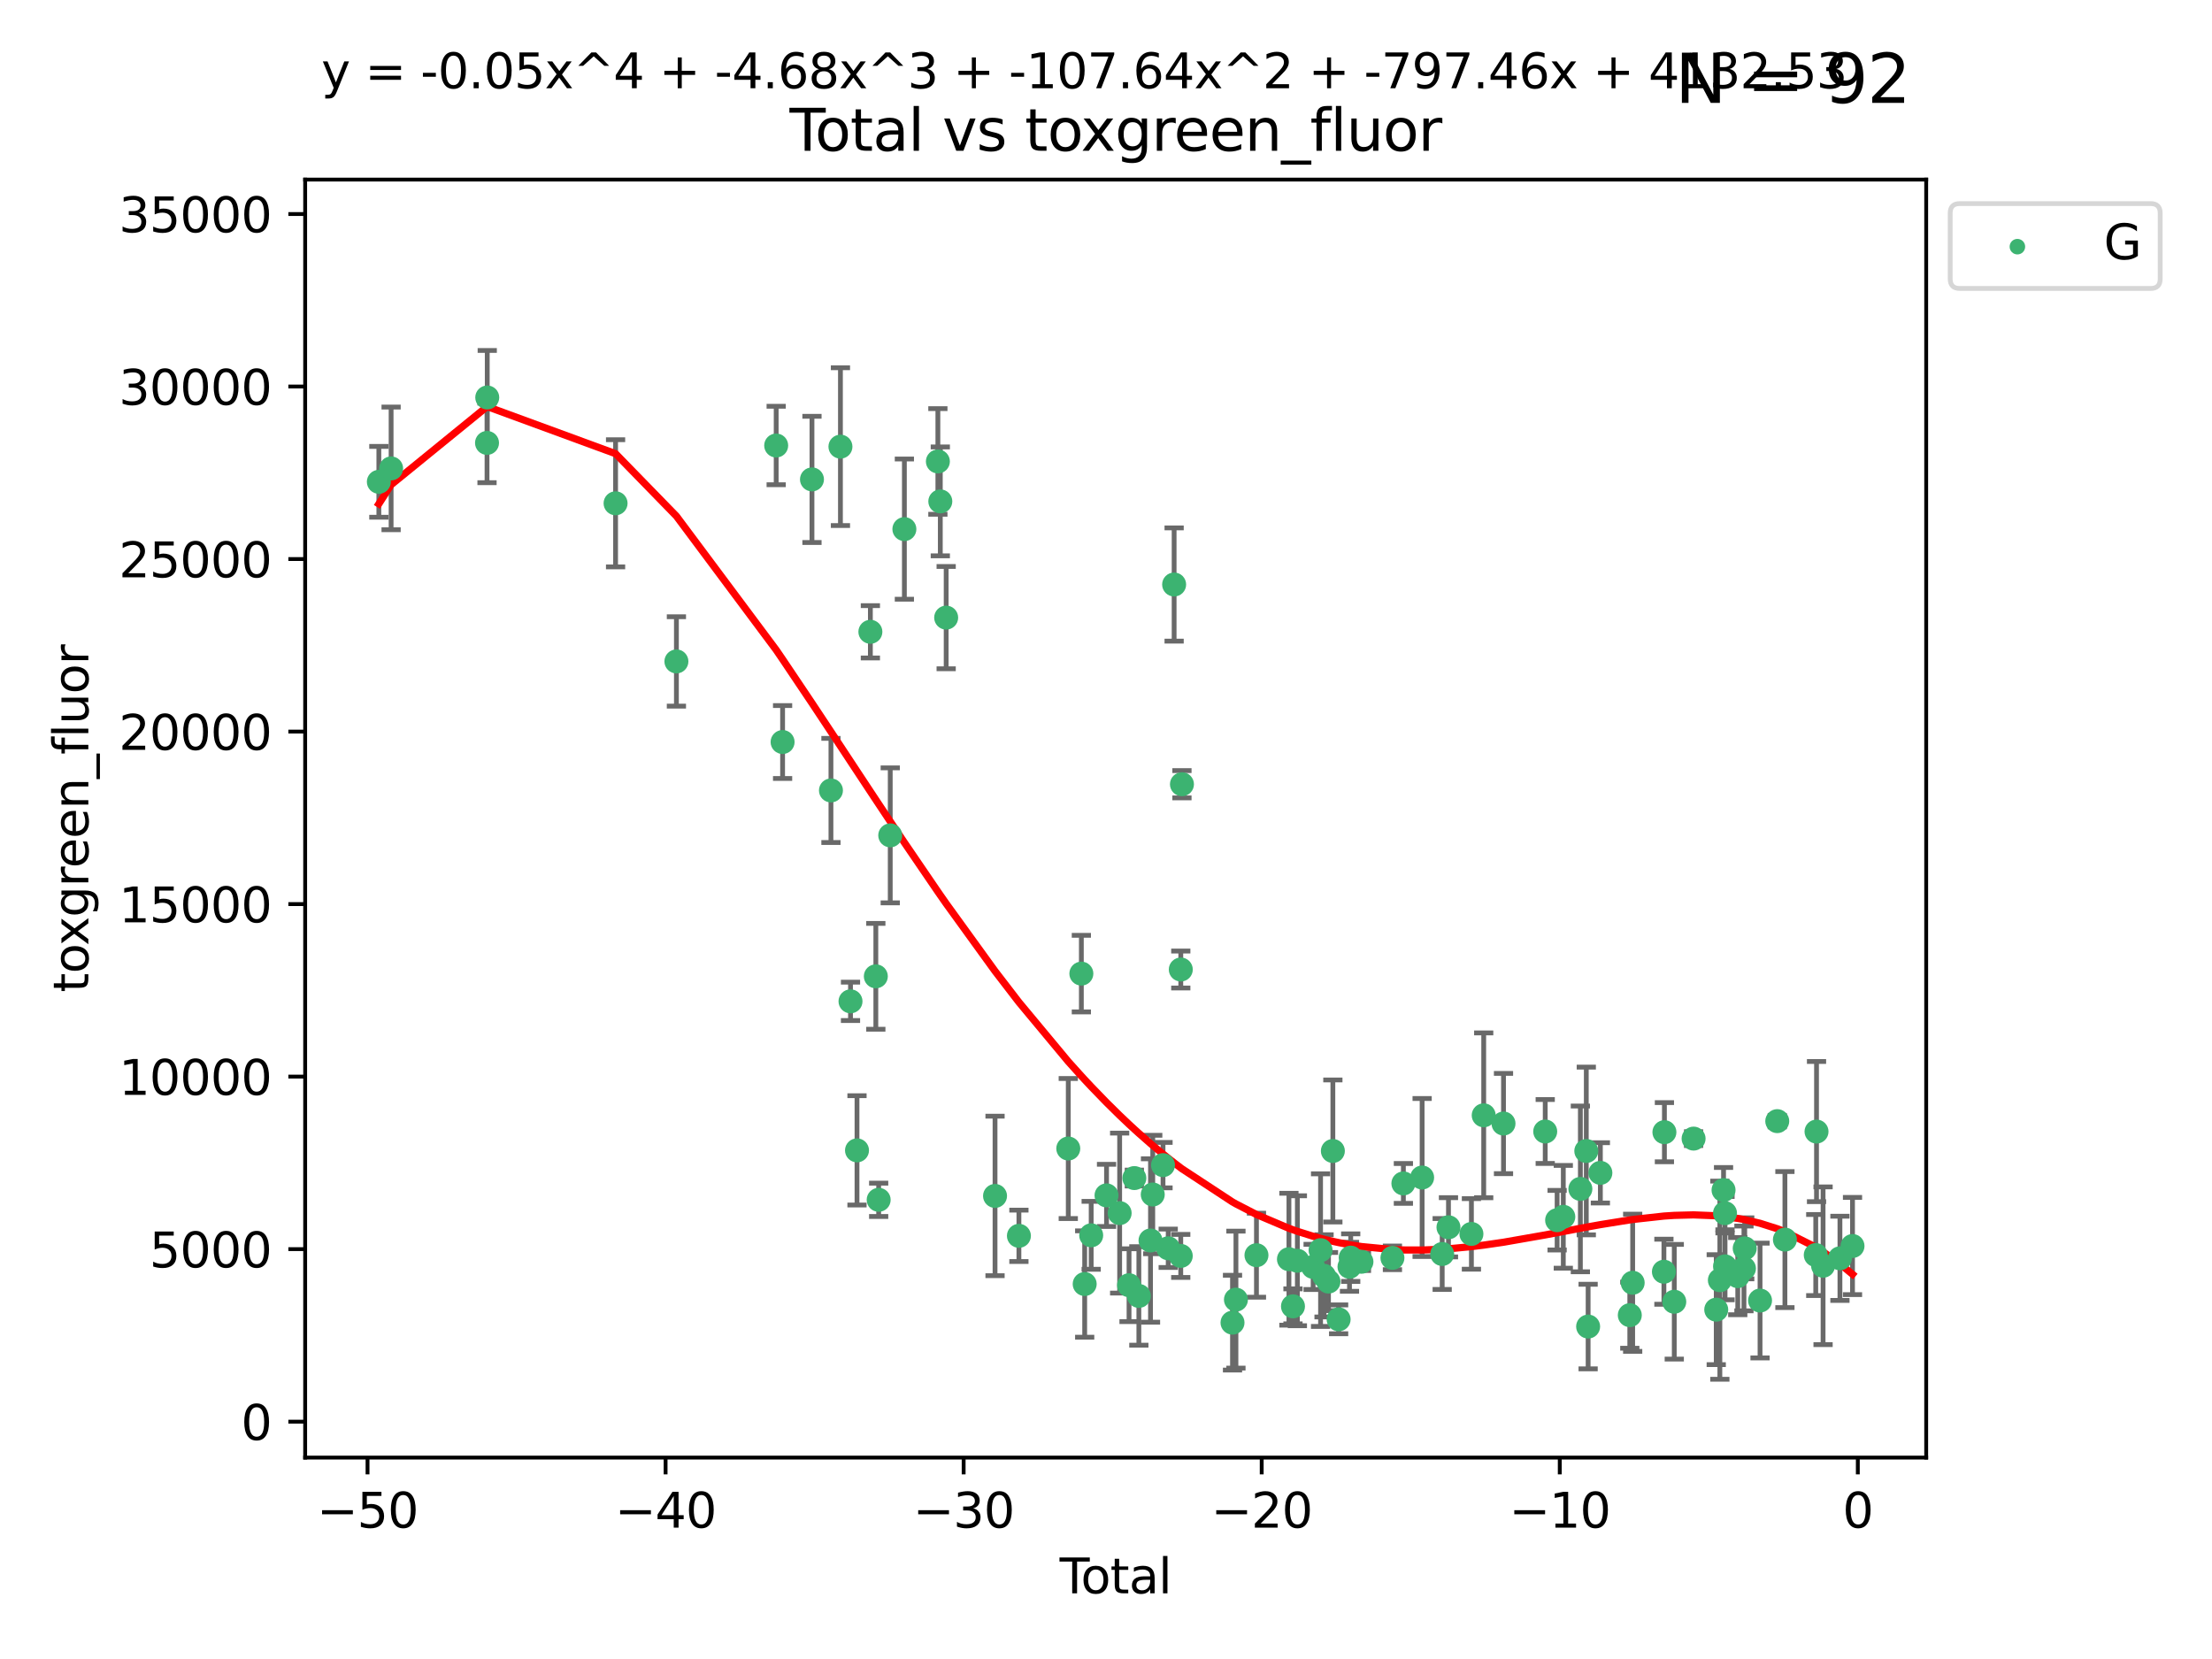 <?xml version="1.0" encoding="utf-8" standalone="no"?>
<!DOCTYPE svg PUBLIC "-//W3C//DTD SVG 1.1//EN"
  "http://www.w3.org/Graphics/SVG/1.1/DTD/svg11.dtd">
<svg xmlns:xlink="http://www.w3.org/1999/xlink" width="460.8pt" height="345.6pt" viewBox="0 0 460.8 345.6" xmlns="http://www.w3.org/2000/svg" version="1.1">
 <defs>
  <style type="text/css">*{stroke-linejoin: round; stroke-linecap: butt}</style>
 </defs>
 <g id="figure_1">
  <g id="patch_1">
   <path d="M 0 345.6 
L 460.8 345.6 
L 460.8 0 
L 0 0 
z
" style="fill: #ffffff"/>
  </g>
  <g id="axes_1">
   <g id="patch_2">
    <path d="M 63.571 303.64 
L 401.26 303.64 
L 401.26 37.411 
L 63.571 37.411 
z
" style="fill: #ffffff"/>
   </g>
   <g id="PathCollection_1">
    <defs>
     <path id="mb84b4c85ff" d="M 0 1.118 
C 0.297 1.118 0.581 1 0.791 0.791 
C 1 0.581 1.118 0.297 1.118 0 
C 1.118 -0.297 1 -0.581 0.791 -0.791 
C 0.581 -1 0.297 -1.118 0 -1.118 
C -0.297 -1.118 -0.581 -1 -0.791 -0.791 
C -1 -0.581 -1.118 -0.297 -1.118 0 
C -1.118 0.297 -1 0.581 -0.791 0.791 
C -0.581 1 -0.297 1.118 0 1.118 
z
" style="stroke: #3cb371"/>
    </defs>
    <g clip-path="url(#p7b4e11eb60)">
     <use xlink:href="#mb84b4c85ff" x="78.921" y="100.37" style="fill: #3cb371; stroke: #3cb371"/>
     <use xlink:href="#mb84b4c85ff" x="81.475" y="97.579" style="fill: #3cb371; stroke: #3cb371"/>
     <use xlink:href="#mb84b4c85ff" x="101.455" y="92.267" style="fill: #3cb371; stroke: #3cb371"/>
     <use xlink:href="#mb84b4c85ff" x="101.503" y="82.804" style="fill: #3cb371; stroke: #3cb371"/>
     <use xlink:href="#mb84b4c85ff" x="128.236" y="104.846" style="fill: #3cb371; stroke: #3cb371"/>
     <use xlink:href="#mb84b4c85ff" x="140.908" y="137.787" style="fill: #3cb371; stroke: #3cb371"/>
     <use xlink:href="#mb84b4c85ff" x="161.693" y="92.808" style="fill: #3cb371; stroke: #3cb371"/>
     <use xlink:href="#mb84b4c85ff" x="163.029" y="154.576" style="fill: #3cb371; stroke: #3cb371"/>
     <use xlink:href="#mb84b4c85ff" x="169.149" y="99.867" style="fill: #3cb371; stroke: #3cb371"/>
     <use xlink:href="#mb84b4c85ff" x="173.102" y="164.664" style="fill: #3cb371; stroke: #3cb371"/>
     <use xlink:href="#mb84b4c85ff" x="175.08" y="93.044" style="fill: #3cb371; stroke: #3cb371"/>
     <use xlink:href="#mb84b4c85ff" x="177.176" y="208.596" style="fill: #3cb371; stroke: #3cb371"/>
     <use xlink:href="#mb84b4c85ff" x="178.529" y="239.643" style="fill: #3cb371; stroke: #3cb371"/>
     <use xlink:href="#mb84b4c85ff" x="181.316" y="131.616" style="fill: #3cb371; stroke: #3cb371"/>
     <use xlink:href="#mb84b4c85ff" x="182.452" y="203.385" style="fill: #3cb371; stroke: #3cb371"/>
     <use xlink:href="#mb84b4c85ff" x="183.043" y="249.944" style="fill: #3cb371; stroke: #3cb371"/>
     <use xlink:href="#mb84b4c85ff" x="185.453" y="174.022" style="fill: #3cb371; stroke: #3cb371"/>
     <use xlink:href="#mb84b4c85ff" x="188.399" y="110.223" style="fill: #3cb371; stroke: #3cb371"/>
     <use xlink:href="#mb84b4c85ff" x="195.378" y="96.129" style="fill: #3cb371; stroke: #3cb371"/>
     <use xlink:href="#mb84b4c85ff" x="195.884" y="104.448" style="fill: #3cb371; stroke: #3cb371"/>
     <use xlink:href="#mb84b4c85ff" x="197.104" y="128.661" style="fill: #3cb371; stroke: #3cb371"/>
     <use xlink:href="#mb84b4c85ff" x="207.284" y="249.134" style="fill: #3cb371; stroke: #3cb371"/>
     <use xlink:href="#mb84b4c85ff" x="212.258" y="257.446" style="fill: #3cb371; stroke: #3cb371"/>
     <use xlink:href="#mb84b4c85ff" x="222.541" y="239.258" style="fill: #3cb371; stroke: #3cb371"/>
     <use xlink:href="#mb84b4c85ff" x="225.266" y="202.821" style="fill: #3cb371; stroke: #3cb371"/>
     <use xlink:href="#mb84b4c85ff" x="225.96" y="267.485" style="fill: #3cb371; stroke: #3cb371"/>
     <use xlink:href="#mb84b4c85ff" x="227.314" y="257.339" style="fill: #3cb371; stroke: #3cb371"/>
     <use xlink:href="#mb84b4c85ff" x="230.511" y="249.019" style="fill: #3cb371; stroke: #3cb371"/>
     <use xlink:href="#mb84b4c85ff" x="233.243" y="252.712" style="fill: #3cb371; stroke: #3cb371"/>
     <use xlink:href="#mb84b4c85ff" x="235.2" y="267.732" style="fill: #3cb371; stroke: #3cb371"/>
     <use xlink:href="#mb84b4c85ff" x="236.307" y="245.414" style="fill: #3cb371; stroke: #3cb371"/>
     <use xlink:href="#mb84b4c85ff" x="237.244" y="269.964" style="fill: #3cb371; stroke: #3cb371"/>
     <use xlink:href="#mb84b4c85ff" x="239.672" y="258.415" style="fill: #3cb371; stroke: #3cb371"/>
     <use xlink:href="#mb84b4c85ff" x="240.139" y="248.837" style="fill: #3cb371; stroke: #3cb371"/>
     <use xlink:href="#mb84b4c85ff" x="242.277" y="242.72" style="fill: #3cb371; stroke: #3cb371"/>
     <use xlink:href="#mb84b4c85ff" x="243.36" y="260.04" style="fill: #3cb371; stroke: #3cb371"/>
     <use xlink:href="#mb84b4c85ff" x="244.593" y="121.763" style="fill: #3cb371; stroke: #3cb371"/>
     <use xlink:href="#mb84b4c85ff" x="245.973" y="261.631" style="fill: #3cb371; stroke: #3cb371"/>
     <use xlink:href="#mb84b4c85ff" x="245.98" y="201.966" style="fill: #3cb371; stroke: #3cb371"/>
     <use xlink:href="#mb84b4c85ff" x="246.222" y="163.371" style="fill: #3cb371; stroke: #3cb371"/>
     <use xlink:href="#mb84b4c85ff" x="256.755" y="275.532" style="fill: #3cb371; stroke: #3cb371"/>
     <use xlink:href="#mb84b4c85ff" x="257.469" y="270.736" style="fill: #3cb371; stroke: #3cb371"/>
     <use xlink:href="#mb84b4c85ff" x="261.744" y="261.484" style="fill: #3cb371; stroke: #3cb371"/>
     <use xlink:href="#mb84b4c85ff" x="268.509" y="262.315" style="fill: #3cb371; stroke: #3cb371"/>
     <use xlink:href="#mb84b4c85ff" x="269.351" y="272.134" style="fill: #3cb371; stroke: #3cb371"/>
     <use xlink:href="#mb84b4c85ff" x="270.266" y="262.637" style="fill: #3cb371; stroke: #3cb371"/>
     <use xlink:href="#mb84b4c85ff" x="273.55" y="263.923" style="fill: #3cb371; stroke: #3cb371"/>
     <use xlink:href="#mb84b4c85ff" x="275.098" y="260.427" style="fill: #3cb371; stroke: #3cb371"/>
     <use xlink:href="#mb84b4c85ff" x="275.823" y="265.784" style="fill: #3cb371; stroke: #3cb371"/>
     <use xlink:href="#mb84b4c85ff" x="276.747" y="266.975" style="fill: #3cb371; stroke: #3cb371"/>
     <use xlink:href="#mb84b4c85ff" x="277.66" y="239.769" style="fill: #3cb371; stroke: #3cb371"/>
     <use xlink:href="#mb84b4c85ff" x="278.861" y="274.841" style="fill: #3cb371; stroke: #3cb371"/>
     <use xlink:href="#mb84b4c85ff" x="281.124" y="263.898" style="fill: #3cb371; stroke: #3cb371"/>
     <use xlink:href="#mb84b4c85ff" x="281.378" y="261.989" style="fill: #3cb371; stroke: #3cb371"/>
     <use xlink:href="#mb84b4c85ff" x="283.615" y="262.847" style="fill: #3cb371; stroke: #3cb371"/>
     <use xlink:href="#mb84b4c85ff" x="290.069" y="262.033" style="fill: #3cb371; stroke: #3cb371"/>
     <use xlink:href="#mb84b4c85ff" x="292.351" y="246.53" style="fill: #3cb371; stroke: #3cb371"/>
     <use xlink:href="#mb84b4c85ff" x="296.255" y="245.296" style="fill: #3cb371; stroke: #3cb371"/>
     <use xlink:href="#mb84b4c85ff" x="300.435" y="261.232" style="fill: #3cb371; stroke: #3cb371"/>
     <use xlink:href="#mb84b4c85ff" x="301.744" y="255.665" style="fill: #3cb371; stroke: #3cb371"/>
     <use xlink:href="#mb84b4c85ff" x="306.523" y="257.049" style="fill: #3cb371; stroke: #3cb371"/>
     <use xlink:href="#mb84b4c85ff" x="309.083" y="232.341" style="fill: #3cb371; stroke: #3cb371"/>
     <use xlink:href="#mb84b4c85ff" x="313.207" y="234.052" style="fill: #3cb371; stroke: #3cb371"/>
     <use xlink:href="#mb84b4c85ff" x="321.898" y="235.711" style="fill: #3cb371; stroke: #3cb371"/>
     <use xlink:href="#mb84b4c85ff" x="324.375" y="254.189" style="fill: #3cb371; stroke: #3cb371"/>
     <use xlink:href="#mb84b4c85ff" x="325.666" y="253.484" style="fill: #3cb371; stroke: #3cb371"/>
     <use xlink:href="#mb84b4c85ff" x="329.22" y="247.672" style="fill: #3cb371; stroke: #3cb371"/>
     <use xlink:href="#mb84b4c85ff" x="330.454" y="239.773" style="fill: #3cb371; stroke: #3cb371"/>
     <use xlink:href="#mb84b4c85ff" x="330.836" y="276.346" style="fill: #3cb371; stroke: #3cb371"/>
     <use xlink:href="#mb84b4c85ff" x="333.387" y="244.328" style="fill: #3cb371; stroke: #3cb371"/>
     <use xlink:href="#mb84b4c85ff" x="339.517" y="273.973" style="fill: #3cb371; stroke: #3cb371"/>
     <use xlink:href="#mb84b4c85ff" x="340.116" y="267.221" style="fill: #3cb371; stroke: #3cb371"/>
     <use xlink:href="#mb84b4c85ff" x="346.624" y="264.923" style="fill: #3cb371; stroke: #3cb371"/>
     <use xlink:href="#mb84b4c85ff" x="346.728" y="235.856" style="fill: #3cb371; stroke: #3cb371"/>
     <use xlink:href="#mb84b4c85ff" x="348.781" y="271.177" style="fill: #3cb371; stroke: #3cb371"/>
     <use xlink:href="#mb84b4c85ff" x="352.806" y="237.192" style="fill: #3cb371; stroke: #3cb371"/>
     <use xlink:href="#mb84b4c85ff" x="357.524" y="272.827" style="fill: #3cb371; stroke: #3cb371"/>
     <use xlink:href="#mb84b4c85ff" x="358.278" y="266.688" style="fill: #3cb371; stroke: #3cb371"/>
     <use xlink:href="#mb84b4c85ff" x="359.046" y="247.915" style="fill: #3cb371; stroke: #3cb371"/>
     <use xlink:href="#mb84b4c85ff" x="359.351" y="252.724" style="fill: #3cb371; stroke: #3cb371"/>
     <use xlink:href="#mb84b4c85ff" x="359.357" y="263.808" style="fill: #3cb371; stroke: #3cb371"/>
     <use xlink:href="#mb84b4c85ff" x="362.007" y="265.844" style="fill: #3cb371; stroke: #3cb371"/>
     <use xlink:href="#mb84b4c85ff" x="363.296" y="264.242" style="fill: #3cb371; stroke: #3cb371"/>
     <use xlink:href="#mb84b4c85ff" x="363.456" y="260.055" style="fill: #3cb371; stroke: #3cb371"/>
     <use xlink:href="#mb84b4c85ff" x="366.649" y="270.927" style="fill: #3cb371; stroke: #3cb371"/>
     <use xlink:href="#mb84b4c85ff" x="370.235" y="233.553" style="fill: #3cb371; stroke: #3cb371"/>
     <use xlink:href="#mb84b4c85ff" x="371.831" y="258.228" style="fill: #3cb371; stroke: #3cb371"/>
     <use xlink:href="#mb84b4c85ff" x="378.255" y="261.446" style="fill: #3cb371; stroke: #3cb371"/>
     <use xlink:href="#mb84b4c85ff" x="378.415" y="235.726" style="fill: #3cb371; stroke: #3cb371"/>
     <use xlink:href="#mb84b4c85ff" x="379.779" y="263.677" style="fill: #3cb371; stroke: #3cb371"/>
     <use xlink:href="#mb84b4c85ff" x="383.293" y="262.133" style="fill: #3cb371; stroke: #3cb371"/>
     <use xlink:href="#mb84b4c85ff" x="385.911" y="259.569" style="fill: #3cb371; stroke: #3cb371"/>
    </g>
   </g>
   <g id="matplotlib.axis_1">
    <g id="xtick_1">
     <g id="line2d_1">
      <defs>
       <path id="mb4ef7cf258" d="M 0 0 
L 0 3.5 
" style="stroke: #000000; stroke-width: 0.8"/>
      </defs>
      <g>
       <use xlink:href="#mb4ef7cf258" x="76.563" y="303.64" style="stroke: #000000; stroke-width: 0.8"/>
      </g>
     </g>
     <g id="text_1">
      <!-- −50 -->
      <g transform="translate(66.011 318.238)scale(0.1 -0.1)">
       <defs>
        <path id="DejaVuSans-2212" d="M 678 2272 
L 4684 2272 
L 4684 1741 
L 678 1741 
L 678 2272 
z
" transform="scale(0.016)"/>
        <path id="DejaVuSans-35" d="M 691 4666 
L 3169 4666 
L 3169 4134 
L 1269 4134 
L 1269 2991 
Q 1406 3038 1543 3061 
Q 1681 3084 1819 3084 
Q 2600 3084 3056 2656 
Q 3513 2228 3513 1497 
Q 3513 744 3044 326 
Q 2575 -91 1722 -91 
Q 1428 -91 1123 -41 
Q 819 9 494 109 
L 494 744 
Q 775 591 1075 516 
Q 1375 441 1709 441 
Q 2250 441 2565 725 
Q 2881 1009 2881 1497 
Q 2881 1984 2565 2268 
Q 2250 2553 1709 2553 
Q 1456 2553 1204 2497 
Q 953 2441 691 2322 
L 691 4666 
z
" transform="scale(0.016)"/>
        <path id="DejaVuSans-30" d="M 2034 4250 
Q 1547 4250 1301 3770 
Q 1056 3291 1056 2328 
Q 1056 1369 1301 889 
Q 1547 409 2034 409 
Q 2525 409 2770 889 
Q 3016 1369 3016 2328 
Q 3016 3291 2770 3770 
Q 2525 4250 2034 4250 
z
M 2034 4750 
Q 2819 4750 3233 4129 
Q 3647 3509 3647 2328 
Q 3647 1150 3233 529 
Q 2819 -91 2034 -91 
Q 1250 -91 836 529 
Q 422 1150 422 2328 
Q 422 3509 836 4129 
Q 1250 4750 2034 4750 
z
" transform="scale(0.016)"/>
       </defs>
       <use xlink:href="#DejaVuSans-2212"/>
       <use xlink:href="#DejaVuSans-35" x="83.789"/>
       <use xlink:href="#DejaVuSans-30" x="147.412"/>
      </g>
     </g>
    </g>
    <g id="xtick_2">
     <g id="line2d_2">
      <g>
       <use xlink:href="#mb4ef7cf258" x="138.654" y="303.64" style="stroke: #000000; stroke-width: 0.8"/>
      </g>
     </g>
     <g id="text_2">
      <!-- −40 -->
      <g transform="translate(128.102 318.238)scale(0.1 -0.1)">
       <defs>
        <path id="DejaVuSans-34" d="M 2419 4116 
L 825 1625 
L 2419 1625 
L 2419 4116 
z
M 2253 4666 
L 3047 4666 
L 3047 1625 
L 3713 1625 
L 3713 1100 
L 3047 1100 
L 3047 0 
L 2419 0 
L 2419 1100 
L 313 1100 
L 313 1709 
L 2253 4666 
z
" transform="scale(0.016)"/>
       </defs>
       <use xlink:href="#DejaVuSans-2212"/>
       <use xlink:href="#DejaVuSans-34" x="83.789"/>
       <use xlink:href="#DejaVuSans-30" x="147.412"/>
      </g>
     </g>
    </g>
    <g id="xtick_3">
     <g id="line2d_3">
      <g>
       <use xlink:href="#mb4ef7cf258" x="200.745" y="303.64" style="stroke: #000000; stroke-width: 0.8"/>
      </g>
     </g>
     <g id="text_3">
      <!-- −30 -->
      <g transform="translate(190.193 318.238)scale(0.1 -0.1)">
       <defs>
        <path id="DejaVuSans-33" d="M 2597 2516 
Q 3050 2419 3304 2112 
Q 3559 1806 3559 1356 
Q 3559 666 3084 287 
Q 2609 -91 1734 -91 
Q 1441 -91 1130 -33 
Q 819 25 488 141 
L 488 750 
Q 750 597 1062 519 
Q 1375 441 1716 441 
Q 2309 441 2620 675 
Q 2931 909 2931 1356 
Q 2931 1769 2642 2001 
Q 2353 2234 1838 2234 
L 1294 2234 
L 1294 2753 
L 1863 2753 
Q 2328 2753 2575 2939 
Q 2822 3125 2822 3475 
Q 2822 3834 2567 4026 
Q 2313 4219 1838 4219 
Q 1578 4219 1281 4162 
Q 984 4106 628 3988 
L 628 4550 
Q 988 4650 1302 4700 
Q 1616 4750 1894 4750 
Q 2613 4750 3031 4423 
Q 3450 4097 3450 3541 
Q 3450 3153 3228 2886 
Q 3006 2619 2597 2516 
z
" transform="scale(0.016)"/>
       </defs>
       <use xlink:href="#DejaVuSans-2212"/>
       <use xlink:href="#DejaVuSans-33" x="83.789"/>
       <use xlink:href="#DejaVuSans-30" x="147.412"/>
      </g>
     </g>
    </g>
    <g id="xtick_4">
     <g id="line2d_4">
      <g>
       <use xlink:href="#mb4ef7cf258" x="262.836" y="303.64" style="stroke: #000000; stroke-width: 0.8"/>
      </g>
     </g>
     <g id="text_4">
      <!-- −20 -->
      <g transform="translate(252.283 318.238)scale(0.1 -0.1)">
       <defs>
        <path id="DejaVuSans-32" d="M 1228 531 
L 3431 531 
L 3431 0 
L 469 0 
L 469 531 
Q 828 903 1448 1529 
Q 2069 2156 2228 2338 
Q 2531 2678 2651 2914 
Q 2772 3150 2772 3378 
Q 2772 3750 2511 3984 
Q 2250 4219 1831 4219 
Q 1534 4219 1204 4116 
Q 875 4013 500 3803 
L 500 4441 
Q 881 4594 1212 4672 
Q 1544 4750 1819 4750 
Q 2544 4750 2975 4387 
Q 3406 4025 3406 3419 
Q 3406 3131 3298 2873 
Q 3191 2616 2906 2266 
Q 2828 2175 2409 1742 
Q 1991 1309 1228 531 
z
" transform="scale(0.016)"/>
       </defs>
       <use xlink:href="#DejaVuSans-2212"/>
       <use xlink:href="#DejaVuSans-32" x="83.789"/>
       <use xlink:href="#DejaVuSans-30" x="147.412"/>
      </g>
     </g>
    </g>
    <g id="xtick_5">
     <g id="line2d_5">
      <g>
       <use xlink:href="#mb4ef7cf258" x="324.927" y="303.64" style="stroke: #000000; stroke-width: 0.8"/>
      </g>
     </g>
     <g id="text_5">
      <!-- −10 -->
      <g transform="translate(314.374 318.238)scale(0.1 -0.1)">
       <defs>
        <path id="DejaVuSans-31" d="M 794 531 
L 1825 531 
L 1825 4091 
L 703 3866 
L 703 4441 
L 1819 4666 
L 2450 4666 
L 2450 531 
L 3481 531 
L 3481 0 
L 794 0 
L 794 531 
z
" transform="scale(0.016)"/>
       </defs>
       <use xlink:href="#DejaVuSans-2212"/>
       <use xlink:href="#DejaVuSans-31" x="83.789"/>
       <use xlink:href="#DejaVuSans-30" x="147.412"/>
      </g>
     </g>
    </g>
    <g id="xtick_6">
     <g id="line2d_6">
      <g>
       <use xlink:href="#mb4ef7cf258" x="387.017" y="303.64" style="stroke: #000000; stroke-width: 0.8"/>
      </g>
     </g>
     <g id="text_6">
      <!-- 0 -->
      <g transform="translate(383.836 318.238)scale(0.1 -0.1)">
       <use xlink:href="#DejaVuSans-30"/>
      </g>
     </g>
    </g>
    <g id="text_7">
     <!-- Total -->
     <g transform="translate(220.739 331.917)scale(0.1 -0.1)">
      <defs>
       <path id="DejaVuSans-54" d="M -19 4666 
L 3928 4666 
L 3928 4134 
L 2272 4134 
L 2272 0 
L 1638 0 
L 1638 4134 
L -19 4134 
L -19 4666 
z
" transform="scale(0.016)"/>
       <path id="DejaVuSans-6f" d="M 1959 3097 
Q 1497 3097 1228 2736 
Q 959 2375 959 1747 
Q 959 1119 1226 758 
Q 1494 397 1959 397 
Q 2419 397 2687 759 
Q 2956 1122 2956 1747 
Q 2956 2369 2687 2733 
Q 2419 3097 1959 3097 
z
M 1959 3584 
Q 2709 3584 3137 3096 
Q 3566 2609 3566 1747 
Q 3566 888 3137 398 
Q 2709 -91 1959 -91 
Q 1206 -91 779 398 
Q 353 888 353 1747 
Q 353 2609 779 3096 
Q 1206 3584 1959 3584 
z
" transform="scale(0.016)"/>
       <path id="DejaVuSans-74" d="M 1172 4494 
L 1172 3500 
L 2356 3500 
L 2356 3053 
L 1172 3053 
L 1172 1153 
Q 1172 725 1289 603 
Q 1406 481 1766 481 
L 2356 481 
L 2356 0 
L 1766 0 
Q 1100 0 847 248 
Q 594 497 594 1153 
L 594 3053 
L 172 3053 
L 172 3500 
L 594 3500 
L 594 4494 
L 1172 4494 
z
" transform="scale(0.016)"/>
       <path id="DejaVuSans-61" d="M 2194 1759 
Q 1497 1759 1228 1600 
Q 959 1441 959 1056 
Q 959 750 1161 570 
Q 1363 391 1709 391 
Q 2188 391 2477 730 
Q 2766 1069 2766 1631 
L 2766 1759 
L 2194 1759 
z
M 3341 1997 
L 3341 0 
L 2766 0 
L 2766 531 
Q 2569 213 2275 61 
Q 1981 -91 1556 -91 
Q 1019 -91 701 211 
Q 384 513 384 1019 
Q 384 1609 779 1909 
Q 1175 2209 1959 2209 
L 2766 2209 
L 2766 2266 
Q 2766 2663 2505 2880 
Q 2244 3097 1772 3097 
Q 1472 3097 1187 3025 
Q 903 2953 641 2809 
L 641 3341 
Q 956 3463 1253 3523 
Q 1550 3584 1831 3584 
Q 2591 3584 2966 3190 
Q 3341 2797 3341 1997 
z
" transform="scale(0.016)"/>
       <path id="DejaVuSans-6c" d="M 603 4863 
L 1178 4863 
L 1178 0 
L 603 0 
L 603 4863 
z
" transform="scale(0.016)"/>
      </defs>
      <use xlink:href="#DejaVuSans-54"/>
      <use xlink:href="#DejaVuSans-6f" x="44.084"/>
      <use xlink:href="#DejaVuSans-74" x="105.266"/>
      <use xlink:href="#DejaVuSans-61" x="144.475"/>
      <use xlink:href="#DejaVuSans-6c" x="205.754"/>
     </g>
    </g>
   </g>
   <g id="matplotlib.axis_2">
    <g id="ytick_1">
     <g id="line2d_7">
      <defs>
       <path id="m902e31125f" d="M 0 0 
L -3.5 0 
" style="stroke: #000000; stroke-width: 0.8"/>
      </defs>
      <g>
       <use xlink:href="#m902e31125f" x="63.571" y="296.155" style="stroke: #000000; stroke-width: 0.8"/>
      </g>
     </g>
     <g id="text_8">
      <!-- 0 -->
      <g transform="translate(50.209 299.954)scale(0.1 -0.1)">
       <use xlink:href="#DejaVuSans-30"/>
      </g>
     </g>
    </g>
    <g id="ytick_2">
     <g id="line2d_8">
      <g>
       <use xlink:href="#m902e31125f" x="63.571" y="260.216" style="stroke: #000000; stroke-width: 0.8"/>
      </g>
     </g>
     <g id="text_9">
      <!-- 5000 -->
      <g transform="translate(31.121 264.015)scale(0.1 -0.1)">
       <use xlink:href="#DejaVuSans-35"/>
       <use xlink:href="#DejaVuSans-30" x="63.623"/>
       <use xlink:href="#DejaVuSans-30" x="127.246"/>
       <use xlink:href="#DejaVuSans-30" x="190.869"/>
      </g>
     </g>
    </g>
    <g id="ytick_3">
     <g id="line2d_9">
      <g>
       <use xlink:href="#m902e31125f" x="63.571" y="224.277" style="stroke: #000000; stroke-width: 0.8"/>
      </g>
     </g>
     <g id="text_10">
      <!-- 10000 -->
      <g transform="translate(24.759 228.076)scale(0.1 -0.1)">
       <use xlink:href="#DejaVuSans-31"/>
       <use xlink:href="#DejaVuSans-30" x="63.623"/>
       <use xlink:href="#DejaVuSans-30" x="127.246"/>
       <use xlink:href="#DejaVuSans-30" x="190.869"/>
       <use xlink:href="#DejaVuSans-30" x="254.492"/>
      </g>
     </g>
    </g>
    <g id="ytick_4">
     <g id="line2d_10">
      <g>
       <use xlink:href="#m902e31125f" x="63.571" y="188.338" style="stroke: #000000; stroke-width: 0.8"/>
      </g>
     </g>
     <g id="text_11">
      <!-- 15000 -->
      <g transform="translate(24.759 192.137)scale(0.1 -0.1)">
       <use xlink:href="#DejaVuSans-31"/>
       <use xlink:href="#DejaVuSans-35" x="63.623"/>
       <use xlink:href="#DejaVuSans-30" x="127.246"/>
       <use xlink:href="#DejaVuSans-30" x="190.869"/>
       <use xlink:href="#DejaVuSans-30" x="254.492"/>
      </g>
     </g>
    </g>
    <g id="ytick_5">
     <g id="line2d_11">
      <g>
       <use xlink:href="#m902e31125f" x="63.571" y="152.399" style="stroke: #000000; stroke-width: 0.8"/>
      </g>
     </g>
     <g id="text_12">
      <!-- 20000 -->
      <g transform="translate(24.759 156.199)scale(0.1 -0.1)">
       <use xlink:href="#DejaVuSans-32"/>
       <use xlink:href="#DejaVuSans-30" x="63.623"/>
       <use xlink:href="#DejaVuSans-30" x="127.246"/>
       <use xlink:href="#DejaVuSans-30" x="190.869"/>
       <use xlink:href="#DejaVuSans-30" x="254.492"/>
      </g>
     </g>
    </g>
    <g id="ytick_6">
     <g id="line2d_12">
      <g>
       <use xlink:href="#m902e31125f" x="63.571" y="116.461" style="stroke: #000000; stroke-width: 0.8"/>
      </g>
     </g>
     <g id="text_13">
      <!-- 25000 -->
      <g transform="translate(24.759 120.26)scale(0.1 -0.1)">
       <use xlink:href="#DejaVuSans-32"/>
       <use xlink:href="#DejaVuSans-35" x="63.623"/>
       <use xlink:href="#DejaVuSans-30" x="127.246"/>
       <use xlink:href="#DejaVuSans-30" x="190.869"/>
       <use xlink:href="#DejaVuSans-30" x="254.492"/>
      </g>
     </g>
    </g>
    <g id="ytick_7">
     <g id="line2d_13">
      <g>
       <use xlink:href="#m902e31125f" x="63.571" y="80.522" style="stroke: #000000; stroke-width: 0.8"/>
      </g>
     </g>
     <g id="text_14">
      <!-- 30000 -->
      <g transform="translate(24.759 84.321)scale(0.1 -0.1)">
       <use xlink:href="#DejaVuSans-33"/>
       <use xlink:href="#DejaVuSans-30" x="63.623"/>
       <use xlink:href="#DejaVuSans-30" x="127.246"/>
       <use xlink:href="#DejaVuSans-30" x="190.869"/>
       <use xlink:href="#DejaVuSans-30" x="254.492"/>
      </g>
     </g>
    </g>
    <g id="ytick_8">
     <g id="line2d_14">
      <g>
       <use xlink:href="#m902e31125f" x="63.571" y="44.583" style="stroke: #000000; stroke-width: 0.8"/>
      </g>
     </g>
     <g id="text_15">
      <!-- 35000 -->
      <g transform="translate(24.759 48.382)scale(0.1 -0.1)">
       <use xlink:href="#DejaVuSans-33"/>
       <use xlink:href="#DejaVuSans-35" x="63.623"/>
       <use xlink:href="#DejaVuSans-30" x="127.246"/>
       <use xlink:href="#DejaVuSans-30" x="190.869"/>
       <use xlink:href="#DejaVuSans-30" x="254.492"/>
      </g>
     </g>
    </g>
    <g id="text_16">
     <!-- toxgreen_fluor -->
     <g transform="translate(18.401 206.72)rotate(-90)scale(0.1 -0.1)">
      <defs>
       <path id="DejaVuSans-78" d="M 3513 3500 
L 2247 1797 
L 3578 0 
L 2900 0 
L 1881 1375 
L 863 0 
L 184 0 
L 1544 1831 
L 300 3500 
L 978 3500 
L 1906 2253 
L 2834 3500 
L 3513 3500 
z
" transform="scale(0.016)"/>
       <path id="DejaVuSans-67" d="M 2906 1791 
Q 2906 2416 2648 2759 
Q 2391 3103 1925 3103 
Q 1463 3103 1205 2759 
Q 947 2416 947 1791 
Q 947 1169 1205 825 
Q 1463 481 1925 481 
Q 2391 481 2648 825 
Q 2906 1169 2906 1791 
z
M 3481 434 
Q 3481 -459 3084 -895 
Q 2688 -1331 1869 -1331 
Q 1566 -1331 1297 -1286 
Q 1028 -1241 775 -1147 
L 775 -588 
Q 1028 -725 1275 -790 
Q 1522 -856 1778 -856 
Q 2344 -856 2625 -561 
Q 2906 -266 2906 331 
L 2906 616 
Q 2728 306 2450 153 
Q 2172 0 1784 0 
Q 1141 0 747 490 
Q 353 981 353 1791 
Q 353 2603 747 3093 
Q 1141 3584 1784 3584 
Q 2172 3584 2450 3431 
Q 2728 3278 2906 2969 
L 2906 3500 
L 3481 3500 
L 3481 434 
z
" transform="scale(0.016)"/>
       <path id="DejaVuSans-72" d="M 2631 2963 
Q 2534 3019 2420 3045 
Q 2306 3072 2169 3072 
Q 1681 3072 1420 2755 
Q 1159 2438 1159 1844 
L 1159 0 
L 581 0 
L 581 3500 
L 1159 3500 
L 1159 2956 
Q 1341 3275 1631 3429 
Q 1922 3584 2338 3584 
Q 2397 3584 2469 3576 
Q 2541 3569 2628 3553 
L 2631 2963 
z
" transform="scale(0.016)"/>
       <path id="DejaVuSans-65" d="M 3597 1894 
L 3597 1613 
L 953 1613 
Q 991 1019 1311 708 
Q 1631 397 2203 397 
Q 2534 397 2845 478 
Q 3156 559 3463 722 
L 3463 178 
Q 3153 47 2828 -22 
Q 2503 -91 2169 -91 
Q 1331 -91 842 396 
Q 353 884 353 1716 
Q 353 2575 817 3079 
Q 1281 3584 2069 3584 
Q 2775 3584 3186 3129 
Q 3597 2675 3597 1894 
z
M 3022 2063 
Q 3016 2534 2758 2815 
Q 2500 3097 2075 3097 
Q 1594 3097 1305 2825 
Q 1016 2553 972 2059 
L 3022 2063 
z
" transform="scale(0.016)"/>
       <path id="DejaVuSans-6e" d="M 3513 2113 
L 3513 0 
L 2938 0 
L 2938 2094 
Q 2938 2591 2744 2837 
Q 2550 3084 2163 3084 
Q 1697 3084 1428 2787 
Q 1159 2491 1159 1978 
L 1159 0 
L 581 0 
L 581 3500 
L 1159 3500 
L 1159 2956 
Q 1366 3272 1645 3428 
Q 1925 3584 2291 3584 
Q 2894 3584 3203 3211 
Q 3513 2838 3513 2113 
z
" transform="scale(0.016)"/>
       <path id="DejaVuSans-5f" d="M 3263 -1063 
L 3263 -1509 
L -63 -1509 
L -63 -1063 
L 3263 -1063 
z
" transform="scale(0.016)"/>
       <path id="DejaVuSans-66" d="M 2375 4863 
L 2375 4384 
L 1825 4384 
Q 1516 4384 1395 4259 
Q 1275 4134 1275 3809 
L 1275 3500 
L 2222 3500 
L 2222 3053 
L 1275 3053 
L 1275 0 
L 697 0 
L 697 3053 
L 147 3053 
L 147 3500 
L 697 3500 
L 697 3744 
Q 697 4328 969 4595 
Q 1241 4863 1831 4863 
L 2375 4863 
z
" transform="scale(0.016)"/>
       <path id="DejaVuSans-75" d="M 544 1381 
L 544 3500 
L 1119 3500 
L 1119 1403 
Q 1119 906 1312 657 
Q 1506 409 1894 409 
Q 2359 409 2629 706 
Q 2900 1003 2900 1516 
L 2900 3500 
L 3475 3500 
L 3475 0 
L 2900 0 
L 2900 538 
Q 2691 219 2414 64 
Q 2138 -91 1772 -91 
Q 1169 -91 856 284 
Q 544 659 544 1381 
z
M 1991 3584 
L 1991 3584 
z
" transform="scale(0.016)"/>
      </defs>
      <use xlink:href="#DejaVuSans-74"/>
      <use xlink:href="#DejaVuSans-6f" x="39.209"/>
      <use xlink:href="#DejaVuSans-78" x="97.266"/>
      <use xlink:href="#DejaVuSans-67" x="156.445"/>
      <use xlink:href="#DejaVuSans-72" x="219.922"/>
      <use xlink:href="#DejaVuSans-65" x="258.785"/>
      <use xlink:href="#DejaVuSans-65" x="320.309"/>
      <use xlink:href="#DejaVuSans-6e" x="381.832"/>
      <use xlink:href="#DejaVuSans-5f" x="445.211"/>
      <use xlink:href="#DejaVuSans-66" x="495.211"/>
      <use xlink:href="#DejaVuSans-6c" x="530.416"/>
      <use xlink:href="#DejaVuSans-75" x="558.199"/>
      <use xlink:href="#DejaVuSans-6f" x="621.578"/>
      <use xlink:href="#DejaVuSans-72" x="682.76"/>
     </g>
    </g>
   </g>
   <g id="LineCollection_1">
    <path d="M 78.921 107.746 
L 78.921 92.995 
" clip-path="url(#p7b4e11eb60)" style="fill: none; stroke: #696969"/>
    <path d="M 81.475 110.356 
L 81.475 84.801 
" clip-path="url(#p7b4e11eb60)" style="fill: none; stroke: #696969"/>
    <path d="M 101.455 100.552 
L 101.455 83.982 
" clip-path="url(#p7b4e11eb60)" style="fill: none; stroke: #696969"/>
    <path d="M 101.503 92.597 
L 101.503 73.011 
" clip-path="url(#p7b4e11eb60)" style="fill: none; stroke: #696969"/>
    <path d="M 128.236 118.092 
L 128.236 91.6 
" clip-path="url(#p7b4e11eb60)" style="fill: none; stroke: #696969"/>
    <path d="M 140.908 147.1 
L 140.908 128.474 
" clip-path="url(#p7b4e11eb60)" style="fill: none; stroke: #696969"/>
    <path d="M 161.693 100.981 
L 161.693 84.635 
" clip-path="url(#p7b4e11eb60)" style="fill: none; stroke: #696969"/>
    <path d="M 163.029 162.17 
L 163.029 146.983 
" clip-path="url(#p7b4e11eb60)" style="fill: none; stroke: #696969"/>
    <path d="M 169.149 113.011 
L 169.149 86.722 
" clip-path="url(#p7b4e11eb60)" style="fill: none; stroke: #696969"/>
    <path d="M 173.102 175.51 
L 173.102 153.818 
" clip-path="url(#p7b4e11eb60)" style="fill: none; stroke: #696969"/>
    <path d="M 175.08 109.479 
L 175.08 76.608 
" clip-path="url(#p7b4e11eb60)" style="fill: none; stroke: #696969"/>
    <path d="M 177.176 212.593 
L 177.176 204.6 
" clip-path="url(#p7b4e11eb60)" style="fill: none; stroke: #696969"/>
    <path d="M 178.529 251.028 
L 178.529 228.259 
" clip-path="url(#p7b4e11eb60)" style="fill: none; stroke: #696969"/>
    <path d="M 181.316 137.063 
L 181.316 126.169 
" clip-path="url(#p7b4e11eb60)" style="fill: none; stroke: #696969"/>
    <path d="M 182.452 214.407 
L 182.452 192.363 
" clip-path="url(#p7b4e11eb60)" style="fill: none; stroke: #696969"/>
    <path d="M 183.043 253.415 
L 183.043 246.473 
" clip-path="url(#p7b4e11eb60)" style="fill: none; stroke: #696969"/>
    <path d="M 185.453 188.082 
L 185.453 159.962 
" clip-path="url(#p7b4e11eb60)" style="fill: none; stroke: #696969"/>
    <path d="M 188.399 124.824 
L 188.399 95.622 
" clip-path="url(#p7b4e11eb60)" style="fill: none; stroke: #696969"/>
    <path d="M 195.378 107.133 
L 195.378 85.125 
" clip-path="url(#p7b4e11eb60)" style="fill: none; stroke: #696969"/>
    <path d="M 195.884 115.79 
L 195.884 93.106 
" clip-path="url(#p7b4e11eb60)" style="fill: none; stroke: #696969"/>
    <path d="M 197.104 139.315 
L 197.104 118.008 
" clip-path="url(#p7b4e11eb60)" style="fill: none; stroke: #696969"/>
    <path d="M 207.284 265.745 
L 207.284 232.522 
" clip-path="url(#p7b4e11eb60)" style="fill: none; stroke: #696969"/>
    <path d="M 212.258 262.795 
L 212.258 252.097 
" clip-path="url(#p7b4e11eb60)" style="fill: none; stroke: #696969"/>
    <path d="M 222.541 253.844 
L 222.541 224.673 
" clip-path="url(#p7b4e11eb60)" style="fill: none; stroke: #696969"/>
    <path d="M 225.266 210.8 
L 225.266 194.843 
" clip-path="url(#p7b4e11eb60)" style="fill: none; stroke: #696969"/>
    <path d="M 225.96 278.564 
L 225.96 256.407 
" clip-path="url(#p7b4e11eb60)" style="fill: none; stroke: #696969"/>
    <path d="M 227.314 264.412 
L 227.314 250.265 
" clip-path="url(#p7b4e11eb60)" style="fill: none; stroke: #696969"/>
    <path d="M 230.511 255.494 
L 230.511 242.543 
" clip-path="url(#p7b4e11eb60)" style="fill: none; stroke: #696969"/>
    <path d="M 233.243 269.375 
L 233.243 236.049 
" clip-path="url(#p7b4e11eb60)" style="fill: none; stroke: #696969"/>
    <path d="M 235.2 275.322 
L 235.2 260.142 
" clip-path="url(#p7b4e11eb60)" style="fill: none; stroke: #696969"/>
    <path d="M 236.307 247.068 
L 236.307 243.759 
" clip-path="url(#p7b4e11eb60)" style="fill: none; stroke: #696969"/>
    <path d="M 237.244 280.228 
L 237.244 259.699 
" clip-path="url(#p7b4e11eb60)" style="fill: none; stroke: #696969"/>
    <path d="M 239.672 275.434 
L 239.672 241.396 
" clip-path="url(#p7b4e11eb60)" style="fill: none; stroke: #696969"/>
    <path d="M 240.139 261.174 
L 240.139 236.5 
" clip-path="url(#p7b4e11eb60)" style="fill: none; stroke: #696969"/>
    <path d="M 242.277 247.449 
L 242.277 237.99 
" clip-path="url(#p7b4e11eb60)" style="fill: none; stroke: #696969"/>
    <path d="M 243.36 264.04 
L 243.36 256.041 
" clip-path="url(#p7b4e11eb60)" style="fill: none; stroke: #696969"/>
    <path d="M 244.593 133.557 
L 244.593 109.97 
" clip-path="url(#p7b4e11eb60)" style="fill: none; stroke: #696969"/>
    <path d="M 245.973 266.111 
L 245.973 257.151 
" clip-path="url(#p7b4e11eb60)" style="fill: none; stroke: #696969"/>
    <path d="M 245.98 205.814 
L 245.98 198.118 
" clip-path="url(#p7b4e11eb60)" style="fill: none; stroke: #696969"/>
    <path d="M 246.222 166.213 
L 246.222 160.53 
" clip-path="url(#p7b4e11eb60)" style="fill: none; stroke: #696969"/>
    <path d="M 256.755 285.406 
L 256.755 265.658 
" clip-path="url(#p7b4e11eb60)" style="fill: none; stroke: #696969"/>
    <path d="M 257.469 285 
L 257.469 256.472 
" clip-path="url(#p7b4e11eb60)" style="fill: none; stroke: #696969"/>
    <path d="M 261.744 270.233 
L 261.744 252.736 
" clip-path="url(#p7b4e11eb60)" style="fill: none; stroke: #696969"/>
    <path d="M 268.509 276.053 
L 268.509 248.578 
" clip-path="url(#p7b4e11eb60)" style="fill: none; stroke: #696969"/>
    <path d="M 269.351 275.776 
L 269.351 268.492 
" clip-path="url(#p7b4e11eb60)" style="fill: none; stroke: #696969"/>
    <path d="M 270.266 276.172 
L 270.266 249.103 
" clip-path="url(#p7b4e11eb60)" style="fill: none; stroke: #696969"/>
    <path d="M 273.55 268.629 
L 273.55 259.217 
" clip-path="url(#p7b4e11eb60)" style="fill: none; stroke: #696969"/>
    <path d="M 275.098 276.321 
L 275.098 244.532 
" clip-path="url(#p7b4e11eb60)" style="fill: none; stroke: #696969"/>
    <path d="M 275.823 274.345 
L 275.823 257.222 
" clip-path="url(#p7b4e11eb60)" style="fill: none; stroke: #696969"/>
    <path d="M 276.747 273.034 
L 276.747 260.917 
" clip-path="url(#p7b4e11eb60)" style="fill: none; stroke: #696969"/>
    <path d="M 277.66 254.567 
L 277.66 224.972 
" clip-path="url(#p7b4e11eb60)" style="fill: none; stroke: #696969"/>
    <path d="M 278.861 277.845 
L 278.861 271.836 
" clip-path="url(#p7b4e11eb60)" style="fill: none; stroke: #696969"/>
    <path d="M 281.124 269.005 
L 281.124 258.791 
" clip-path="url(#p7b4e11eb60)" style="fill: none; stroke: #696969"/>
    <path d="M 281.378 266.943 
L 281.378 257.034 
" clip-path="url(#p7b4e11eb60)" style="fill: none; stroke: #696969"/>
    <path d="M 283.615 264.681 
L 283.615 261.012 
" clip-path="url(#p7b4e11eb60)" style="fill: none; stroke: #696969"/>
    <path d="M 290.069 264.494 
L 290.069 259.571 
" clip-path="url(#p7b4e11eb60)" style="fill: none; stroke: #696969"/>
    <path d="M 292.351 250.681 
L 292.351 242.379 
" clip-path="url(#p7b4e11eb60)" style="fill: none; stroke: #696969"/>
    <path d="M 296.255 261.752 
L 296.255 228.84 
" clip-path="url(#p7b4e11eb60)" style="fill: none; stroke: #696969"/>
    <path d="M 300.435 268.617 
L 300.435 253.846 
" clip-path="url(#p7b4e11eb60)" style="fill: none; stroke: #696969"/>
    <path d="M 301.744 261.835 
L 301.744 249.494 
" clip-path="url(#p7b4e11eb60)" style="fill: none; stroke: #696969"/>
    <path d="M 306.523 264.397 
L 306.523 249.701 
" clip-path="url(#p7b4e11eb60)" style="fill: none; stroke: #696969"/>
    <path d="M 309.083 249.506 
L 309.083 215.176 
" clip-path="url(#p7b4e11eb60)" style="fill: none; stroke: #696969"/>
    <path d="M 313.207 244.493 
L 313.207 223.611 
" clip-path="url(#p7b4e11eb60)" style="fill: none; stroke: #696969"/>
    <path d="M 321.898 242.367 
L 321.898 229.054 
" clip-path="url(#p7b4e11eb60)" style="fill: none; stroke: #696969"/>
    <path d="M 324.375 260.394 
L 324.375 247.985 
" clip-path="url(#p7b4e11eb60)" style="fill: none; stroke: #696969"/>
    <path d="M 325.666 264.186 
L 325.666 242.782 
" clip-path="url(#p7b4e11eb60)" style="fill: none; stroke: #696969"/>
    <path d="M 329.22 264.938 
L 329.22 230.406 
" clip-path="url(#p7b4e11eb60)" style="fill: none; stroke: #696969"/>
    <path d="M 330.454 257.243 
L 330.454 222.303 
" clip-path="url(#p7b4e11eb60)" style="fill: none; stroke: #696969"/>
    <path d="M 330.836 285.156 
L 330.836 267.536 
" clip-path="url(#p7b4e11eb60)" style="fill: none; stroke: #696969"/>
    <path d="M 333.387 250.605 
L 333.387 238.051 
" clip-path="url(#p7b4e11eb60)" style="fill: none; stroke: #696969"/>
    <path d="M 339.517 280.86 
L 339.517 267.086 
" clip-path="url(#p7b4e11eb60)" style="fill: none; stroke: #696969"/>
    <path d="M 340.116 281.51 
L 340.116 252.932 
" clip-path="url(#p7b4e11eb60)" style="fill: none; stroke: #696969"/>
    <path d="M 346.624 271.701 
L 346.624 258.146 
" clip-path="url(#p7b4e11eb60)" style="fill: none; stroke: #696969"/>
    <path d="M 346.728 242.019 
L 346.728 229.692 
" clip-path="url(#p7b4e11eb60)" style="fill: none; stroke: #696969"/>
    <path d="M 348.781 283.123 
L 348.781 259.232 
" clip-path="url(#p7b4e11eb60)" style="fill: none; stroke: #696969"/>
    <path d="M 352.806 238.633 
L 352.806 235.752 
" clip-path="url(#p7b4e11eb60)" style="fill: none; stroke: #696969"/>
    <path d="M 357.524 284.274 
L 357.524 261.379 
" clip-path="url(#p7b4e11eb60)" style="fill: none; stroke: #696969"/>
    <path d="M 358.278 287.325 
L 358.278 246.051 
" clip-path="url(#p7b4e11eb60)" style="fill: none; stroke: #696969"/>
    <path d="M 359.046 252.621 
L 359.046 243.208 
" clip-path="url(#p7b4e11eb60)" style="fill: none; stroke: #696969"/>
    <path d="M 359.351 256.188 
L 359.351 249.259 
" clip-path="url(#p7b4e11eb60)" style="fill: none; stroke: #696969"/>
    <path d="M 359.357 270.769 
L 359.357 256.847 
" clip-path="url(#p7b4e11eb60)" style="fill: none; stroke: #696969"/>
    <path d="M 362.007 273.879 
L 362.007 257.809 
" clip-path="url(#p7b4e11eb60)" style="fill: none; stroke: #696969"/>
    <path d="M 363.296 273.071 
L 363.296 255.413 
" clip-path="url(#p7b4e11eb60)" style="fill: none; stroke: #696969"/>
    <path d="M 363.456 266.412 
L 363.456 253.699 
" clip-path="url(#p7b4e11eb60)" style="fill: none; stroke: #696969"/>
    <path d="M 366.649 282.884 
L 366.649 258.969 
" clip-path="url(#p7b4e11eb60)" style="fill: none; stroke: #696969"/>
    <path d="M 370.235 234.745 
L 370.235 232.36 
" clip-path="url(#p7b4e11eb60)" style="fill: none; stroke: #696969"/>
    <path d="M 371.831 272.396 
L 371.831 244.061 
" clip-path="url(#p7b4e11eb60)" style="fill: none; stroke: #696969"/>
    <path d="M 378.255 269.891 
L 378.255 253.002 
" clip-path="url(#p7b4e11eb60)" style="fill: none; stroke: #696969"/>
    <path d="M 378.415 250.326 
L 378.415 221.127 
" clip-path="url(#p7b4e11eb60)" style="fill: none; stroke: #696969"/>
    <path d="M 379.779 280.103 
L 379.779 247.252 
" clip-path="url(#p7b4e11eb60)" style="fill: none; stroke: #696969"/>
    <path d="M 383.293 270.902 
L 383.293 253.363 
" clip-path="url(#p7b4e11eb60)" style="fill: none; stroke: #696969"/>
    <path d="M 385.911 269.69 
L 385.911 249.448 
" clip-path="url(#p7b4e11eb60)" style="fill: none; stroke: #696969"/>
   </g>
   <g id="line2d_15">
    <defs>
     <path id="m64034ef291" d="M 2 0 
L -2 -0 
" style="stroke: #696969"/>
    </defs>
    <g clip-path="url(#p7b4e11eb60)">
     <use xlink:href="#m64034ef291" x="78.921" y="107.746" style="fill: #696969; stroke: #696969"/>
     <use xlink:href="#m64034ef291" x="81.475" y="110.356" style="fill: #696969; stroke: #696969"/>
     <use xlink:href="#m64034ef291" x="101.455" y="100.552" style="fill: #696969; stroke: #696969"/>
     <use xlink:href="#m64034ef291" x="101.503" y="92.597" style="fill: #696969; stroke: #696969"/>
     <use xlink:href="#m64034ef291" x="128.236" y="118.092" style="fill: #696969; stroke: #696969"/>
     <use xlink:href="#m64034ef291" x="140.908" y="147.1" style="fill: #696969; stroke: #696969"/>
     <use xlink:href="#m64034ef291" x="161.693" y="100.981" style="fill: #696969; stroke: #696969"/>
     <use xlink:href="#m64034ef291" x="163.029" y="162.17" style="fill: #696969; stroke: #696969"/>
     <use xlink:href="#m64034ef291" x="169.149" y="113.011" style="fill: #696969; stroke: #696969"/>
     <use xlink:href="#m64034ef291" x="173.102" y="175.51" style="fill: #696969; stroke: #696969"/>
     <use xlink:href="#m64034ef291" x="175.08" y="109.479" style="fill: #696969; stroke: #696969"/>
     <use xlink:href="#m64034ef291" x="177.176" y="212.593" style="fill: #696969; stroke: #696969"/>
     <use xlink:href="#m64034ef291" x="178.529" y="251.028" style="fill: #696969; stroke: #696969"/>
     <use xlink:href="#m64034ef291" x="181.316" y="137.063" style="fill: #696969; stroke: #696969"/>
     <use xlink:href="#m64034ef291" x="182.452" y="214.407" style="fill: #696969; stroke: #696969"/>
     <use xlink:href="#m64034ef291" x="183.043" y="253.415" style="fill: #696969; stroke: #696969"/>
     <use xlink:href="#m64034ef291" x="185.453" y="188.082" style="fill: #696969; stroke: #696969"/>
     <use xlink:href="#m64034ef291" x="188.399" y="124.824" style="fill: #696969; stroke: #696969"/>
     <use xlink:href="#m64034ef291" x="195.378" y="107.133" style="fill: #696969; stroke: #696969"/>
     <use xlink:href="#m64034ef291" x="195.884" y="115.79" style="fill: #696969; stroke: #696969"/>
     <use xlink:href="#m64034ef291" x="197.104" y="139.315" style="fill: #696969; stroke: #696969"/>
     <use xlink:href="#m64034ef291" x="207.284" y="265.745" style="fill: #696969; stroke: #696969"/>
     <use xlink:href="#m64034ef291" x="212.258" y="262.795" style="fill: #696969; stroke: #696969"/>
     <use xlink:href="#m64034ef291" x="222.541" y="253.844" style="fill: #696969; stroke: #696969"/>
     <use xlink:href="#m64034ef291" x="225.266" y="210.8" style="fill: #696969; stroke: #696969"/>
     <use xlink:href="#m64034ef291" x="225.96" y="278.564" style="fill: #696969; stroke: #696969"/>
     <use xlink:href="#m64034ef291" x="227.314" y="264.412" style="fill: #696969; stroke: #696969"/>
     <use xlink:href="#m64034ef291" x="230.511" y="255.494" style="fill: #696969; stroke: #696969"/>
     <use xlink:href="#m64034ef291" x="233.243" y="269.375" style="fill: #696969; stroke: #696969"/>
     <use xlink:href="#m64034ef291" x="235.2" y="275.322" style="fill: #696969; stroke: #696969"/>
     <use xlink:href="#m64034ef291" x="236.307" y="247.068" style="fill: #696969; stroke: #696969"/>
     <use xlink:href="#m64034ef291" x="237.244" y="280.228" style="fill: #696969; stroke: #696969"/>
     <use xlink:href="#m64034ef291" x="239.672" y="275.434" style="fill: #696969; stroke: #696969"/>
     <use xlink:href="#m64034ef291" x="240.139" y="261.174" style="fill: #696969; stroke: #696969"/>
     <use xlink:href="#m64034ef291" x="242.277" y="247.449" style="fill: #696969; stroke: #696969"/>
     <use xlink:href="#m64034ef291" x="243.36" y="264.04" style="fill: #696969; stroke: #696969"/>
     <use xlink:href="#m64034ef291" x="244.593" y="133.557" style="fill: #696969; stroke: #696969"/>
     <use xlink:href="#m64034ef291" x="245.973" y="266.111" style="fill: #696969; stroke: #696969"/>
     <use xlink:href="#m64034ef291" x="245.98" y="205.814" style="fill: #696969; stroke: #696969"/>
     <use xlink:href="#m64034ef291" x="246.222" y="166.213" style="fill: #696969; stroke: #696969"/>
     <use xlink:href="#m64034ef291" x="256.755" y="285.406" style="fill: #696969; stroke: #696969"/>
     <use xlink:href="#m64034ef291" x="257.469" y="285" style="fill: #696969; stroke: #696969"/>
     <use xlink:href="#m64034ef291" x="261.744" y="270.233" style="fill: #696969; stroke: #696969"/>
     <use xlink:href="#m64034ef291" x="268.509" y="276.053" style="fill: #696969; stroke: #696969"/>
     <use xlink:href="#m64034ef291" x="269.351" y="275.776" style="fill: #696969; stroke: #696969"/>
     <use xlink:href="#m64034ef291" x="270.266" y="276.172" style="fill: #696969; stroke: #696969"/>
     <use xlink:href="#m64034ef291" x="273.55" y="268.629" style="fill: #696969; stroke: #696969"/>
     <use xlink:href="#m64034ef291" x="275.098" y="276.321" style="fill: #696969; stroke: #696969"/>
     <use xlink:href="#m64034ef291" x="275.823" y="274.345" style="fill: #696969; stroke: #696969"/>
     <use xlink:href="#m64034ef291" x="276.747" y="273.034" style="fill: #696969; stroke: #696969"/>
     <use xlink:href="#m64034ef291" x="277.66" y="254.567" style="fill: #696969; stroke: #696969"/>
     <use xlink:href="#m64034ef291" x="278.861" y="277.845" style="fill: #696969; stroke: #696969"/>
     <use xlink:href="#m64034ef291" x="281.124" y="269.005" style="fill: #696969; stroke: #696969"/>
     <use xlink:href="#m64034ef291" x="281.378" y="266.943" style="fill: #696969; stroke: #696969"/>
     <use xlink:href="#m64034ef291" x="283.615" y="264.681" style="fill: #696969; stroke: #696969"/>
     <use xlink:href="#m64034ef291" x="290.069" y="264.494" style="fill: #696969; stroke: #696969"/>
     <use xlink:href="#m64034ef291" x="292.351" y="250.681" style="fill: #696969; stroke: #696969"/>
     <use xlink:href="#m64034ef291" x="296.255" y="261.752" style="fill: #696969; stroke: #696969"/>
     <use xlink:href="#m64034ef291" x="300.435" y="268.617" style="fill: #696969; stroke: #696969"/>
     <use xlink:href="#m64034ef291" x="301.744" y="261.835" style="fill: #696969; stroke: #696969"/>
     <use xlink:href="#m64034ef291" x="306.523" y="264.397" style="fill: #696969; stroke: #696969"/>
     <use xlink:href="#m64034ef291" x="309.083" y="249.506" style="fill: #696969; stroke: #696969"/>
     <use xlink:href="#m64034ef291" x="313.207" y="244.493" style="fill: #696969; stroke: #696969"/>
     <use xlink:href="#m64034ef291" x="321.898" y="242.367" style="fill: #696969; stroke: #696969"/>
     <use xlink:href="#m64034ef291" x="324.375" y="260.394" style="fill: #696969; stroke: #696969"/>
     <use xlink:href="#m64034ef291" x="325.666" y="264.186" style="fill: #696969; stroke: #696969"/>
     <use xlink:href="#m64034ef291" x="329.22" y="264.938" style="fill: #696969; stroke: #696969"/>
     <use xlink:href="#m64034ef291" x="330.454" y="257.243" style="fill: #696969; stroke: #696969"/>
     <use xlink:href="#m64034ef291" x="330.836" y="285.156" style="fill: #696969; stroke: #696969"/>
     <use xlink:href="#m64034ef291" x="333.387" y="250.605" style="fill: #696969; stroke: #696969"/>
     <use xlink:href="#m64034ef291" x="339.517" y="280.86" style="fill: #696969; stroke: #696969"/>
     <use xlink:href="#m64034ef291" x="340.116" y="281.51" style="fill: #696969; stroke: #696969"/>
     <use xlink:href="#m64034ef291" x="346.624" y="271.701" style="fill: #696969; stroke: #696969"/>
     <use xlink:href="#m64034ef291" x="346.728" y="242.019" style="fill: #696969; stroke: #696969"/>
     <use xlink:href="#m64034ef291" x="348.781" y="283.123" style="fill: #696969; stroke: #696969"/>
     <use xlink:href="#m64034ef291" x="352.806" y="238.633" style="fill: #696969; stroke: #696969"/>
     <use xlink:href="#m64034ef291" x="357.524" y="284.274" style="fill: #696969; stroke: #696969"/>
     <use xlink:href="#m64034ef291" x="358.278" y="287.325" style="fill: #696969; stroke: #696969"/>
     <use xlink:href="#m64034ef291" x="359.046" y="252.621" style="fill: #696969; stroke: #696969"/>
     <use xlink:href="#m64034ef291" x="359.351" y="256.188" style="fill: #696969; stroke: #696969"/>
     <use xlink:href="#m64034ef291" x="359.357" y="270.769" style="fill: #696969; stroke: #696969"/>
     <use xlink:href="#m64034ef291" x="362.007" y="273.879" style="fill: #696969; stroke: #696969"/>
     <use xlink:href="#m64034ef291" x="363.296" y="273.071" style="fill: #696969; stroke: #696969"/>
     <use xlink:href="#m64034ef291" x="363.456" y="266.412" style="fill: #696969; stroke: #696969"/>
     <use xlink:href="#m64034ef291" x="366.649" y="282.884" style="fill: #696969; stroke: #696969"/>
     <use xlink:href="#m64034ef291" x="370.235" y="234.745" style="fill: #696969; stroke: #696969"/>
     <use xlink:href="#m64034ef291" x="371.831" y="272.396" style="fill: #696969; stroke: #696969"/>
     <use xlink:href="#m64034ef291" x="378.255" y="269.891" style="fill: #696969; stroke: #696969"/>
     <use xlink:href="#m64034ef291" x="378.415" y="250.326" style="fill: #696969; stroke: #696969"/>
     <use xlink:href="#m64034ef291" x="379.779" y="280.103" style="fill: #696969; stroke: #696969"/>
     <use xlink:href="#m64034ef291" x="383.293" y="270.902" style="fill: #696969; stroke: #696969"/>
     <use xlink:href="#m64034ef291" x="385.911" y="269.69" style="fill: #696969; stroke: #696969"/>
    </g>
   </g>
   <g id="line2d_16">
    <g clip-path="url(#p7b4e11eb60)">
     <use xlink:href="#m64034ef291" x="78.921" y="92.995" style="fill: #696969; stroke: #696969"/>
     <use xlink:href="#m64034ef291" x="81.475" y="84.801" style="fill: #696969; stroke: #696969"/>
     <use xlink:href="#m64034ef291" x="101.455" y="83.982" style="fill: #696969; stroke: #696969"/>
     <use xlink:href="#m64034ef291" x="101.503" y="73.011" style="fill: #696969; stroke: #696969"/>
     <use xlink:href="#m64034ef291" x="128.236" y="91.6" style="fill: #696969; stroke: #696969"/>
     <use xlink:href="#m64034ef291" x="140.908" y="128.474" style="fill: #696969; stroke: #696969"/>
     <use xlink:href="#m64034ef291" x="161.693" y="84.635" style="fill: #696969; stroke: #696969"/>
     <use xlink:href="#m64034ef291" x="163.029" y="146.983" style="fill: #696969; stroke: #696969"/>
     <use xlink:href="#m64034ef291" x="169.149" y="86.722" style="fill: #696969; stroke: #696969"/>
     <use xlink:href="#m64034ef291" x="173.102" y="153.818" style="fill: #696969; stroke: #696969"/>
     <use xlink:href="#m64034ef291" x="175.08" y="76.608" style="fill: #696969; stroke: #696969"/>
     <use xlink:href="#m64034ef291" x="177.176" y="204.6" style="fill: #696969; stroke: #696969"/>
     <use xlink:href="#m64034ef291" x="178.529" y="228.259" style="fill: #696969; stroke: #696969"/>
     <use xlink:href="#m64034ef291" x="181.316" y="126.169" style="fill: #696969; stroke: #696969"/>
     <use xlink:href="#m64034ef291" x="182.452" y="192.363" style="fill: #696969; stroke: #696969"/>
     <use xlink:href="#m64034ef291" x="183.043" y="246.473" style="fill: #696969; stroke: #696969"/>
     <use xlink:href="#m64034ef291" x="185.453" y="159.962" style="fill: #696969; stroke: #696969"/>
     <use xlink:href="#m64034ef291" x="188.399" y="95.622" style="fill: #696969; stroke: #696969"/>
     <use xlink:href="#m64034ef291" x="195.378" y="85.125" style="fill: #696969; stroke: #696969"/>
     <use xlink:href="#m64034ef291" x="195.884" y="93.106" style="fill: #696969; stroke: #696969"/>
     <use xlink:href="#m64034ef291" x="197.104" y="118.008" style="fill: #696969; stroke: #696969"/>
     <use xlink:href="#m64034ef291" x="207.284" y="232.522" style="fill: #696969; stroke: #696969"/>
     <use xlink:href="#m64034ef291" x="212.258" y="252.097" style="fill: #696969; stroke: #696969"/>
     <use xlink:href="#m64034ef291" x="222.541" y="224.673" style="fill: #696969; stroke: #696969"/>
     <use xlink:href="#m64034ef291" x="225.266" y="194.843" style="fill: #696969; stroke: #696969"/>
     <use xlink:href="#m64034ef291" x="225.96" y="256.407" style="fill: #696969; stroke: #696969"/>
     <use xlink:href="#m64034ef291" x="227.314" y="250.265" style="fill: #696969; stroke: #696969"/>
     <use xlink:href="#m64034ef291" x="230.511" y="242.543" style="fill: #696969; stroke: #696969"/>
     <use xlink:href="#m64034ef291" x="233.243" y="236.049" style="fill: #696969; stroke: #696969"/>
     <use xlink:href="#m64034ef291" x="235.2" y="260.142" style="fill: #696969; stroke: #696969"/>
     <use xlink:href="#m64034ef291" x="236.307" y="243.759" style="fill: #696969; stroke: #696969"/>
     <use xlink:href="#m64034ef291" x="237.244" y="259.699" style="fill: #696969; stroke: #696969"/>
     <use xlink:href="#m64034ef291" x="239.672" y="241.396" style="fill: #696969; stroke: #696969"/>
     <use xlink:href="#m64034ef291" x="240.139" y="236.5" style="fill: #696969; stroke: #696969"/>
     <use xlink:href="#m64034ef291" x="242.277" y="237.99" style="fill: #696969; stroke: #696969"/>
     <use xlink:href="#m64034ef291" x="243.36" y="256.041" style="fill: #696969; stroke: #696969"/>
     <use xlink:href="#m64034ef291" x="244.593" y="109.97" style="fill: #696969; stroke: #696969"/>
     <use xlink:href="#m64034ef291" x="245.973" y="257.151" style="fill: #696969; stroke: #696969"/>
     <use xlink:href="#m64034ef291" x="245.98" y="198.118" style="fill: #696969; stroke: #696969"/>
     <use xlink:href="#m64034ef291" x="246.222" y="160.53" style="fill: #696969; stroke: #696969"/>
     <use xlink:href="#m64034ef291" x="256.755" y="265.658" style="fill: #696969; stroke: #696969"/>
     <use xlink:href="#m64034ef291" x="257.469" y="256.472" style="fill: #696969; stroke: #696969"/>
     <use xlink:href="#m64034ef291" x="261.744" y="252.736" style="fill: #696969; stroke: #696969"/>
     <use xlink:href="#m64034ef291" x="268.509" y="248.578" style="fill: #696969; stroke: #696969"/>
     <use xlink:href="#m64034ef291" x="269.351" y="268.492" style="fill: #696969; stroke: #696969"/>
     <use xlink:href="#m64034ef291" x="270.266" y="249.103" style="fill: #696969; stroke: #696969"/>
     <use xlink:href="#m64034ef291" x="273.55" y="259.217" style="fill: #696969; stroke: #696969"/>
     <use xlink:href="#m64034ef291" x="275.098" y="244.532" style="fill: #696969; stroke: #696969"/>
     <use xlink:href="#m64034ef291" x="275.823" y="257.222" style="fill: #696969; stroke: #696969"/>
     <use xlink:href="#m64034ef291" x="276.747" y="260.917" style="fill: #696969; stroke: #696969"/>
     <use xlink:href="#m64034ef291" x="277.66" y="224.972" style="fill: #696969; stroke: #696969"/>
     <use xlink:href="#m64034ef291" x="278.861" y="271.836" style="fill: #696969; stroke: #696969"/>
     <use xlink:href="#m64034ef291" x="281.124" y="258.791" style="fill: #696969; stroke: #696969"/>
     <use xlink:href="#m64034ef291" x="281.378" y="257.034" style="fill: #696969; stroke: #696969"/>
     <use xlink:href="#m64034ef291" x="283.615" y="261.012" style="fill: #696969; stroke: #696969"/>
     <use xlink:href="#m64034ef291" x="290.069" y="259.571" style="fill: #696969; stroke: #696969"/>
     <use xlink:href="#m64034ef291" x="292.351" y="242.379" style="fill: #696969; stroke: #696969"/>
     <use xlink:href="#m64034ef291" x="296.255" y="228.84" style="fill: #696969; stroke: #696969"/>
     <use xlink:href="#m64034ef291" x="300.435" y="253.846" style="fill: #696969; stroke: #696969"/>
     <use xlink:href="#m64034ef291" x="301.744" y="249.494" style="fill: #696969; stroke: #696969"/>
     <use xlink:href="#m64034ef291" x="306.523" y="249.701" style="fill: #696969; stroke: #696969"/>
     <use xlink:href="#m64034ef291" x="309.083" y="215.176" style="fill: #696969; stroke: #696969"/>
     <use xlink:href="#m64034ef291" x="313.207" y="223.611" style="fill: #696969; stroke: #696969"/>
     <use xlink:href="#m64034ef291" x="321.898" y="229.054" style="fill: #696969; stroke: #696969"/>
     <use xlink:href="#m64034ef291" x="324.375" y="247.985" style="fill: #696969; stroke: #696969"/>
     <use xlink:href="#m64034ef291" x="325.666" y="242.782" style="fill: #696969; stroke: #696969"/>
     <use xlink:href="#m64034ef291" x="329.22" y="230.406" style="fill: #696969; stroke: #696969"/>
     <use xlink:href="#m64034ef291" x="330.454" y="222.303" style="fill: #696969; stroke: #696969"/>
     <use xlink:href="#m64034ef291" x="330.836" y="267.536" style="fill: #696969; stroke: #696969"/>
     <use xlink:href="#m64034ef291" x="333.387" y="238.051" style="fill: #696969; stroke: #696969"/>
     <use xlink:href="#m64034ef291" x="339.517" y="267.086" style="fill: #696969; stroke: #696969"/>
     <use xlink:href="#m64034ef291" x="340.116" y="252.932" style="fill: #696969; stroke: #696969"/>
     <use xlink:href="#m64034ef291" x="346.624" y="258.146" style="fill: #696969; stroke: #696969"/>
     <use xlink:href="#m64034ef291" x="346.728" y="229.692" style="fill: #696969; stroke: #696969"/>
     <use xlink:href="#m64034ef291" x="348.781" y="259.232" style="fill: #696969; stroke: #696969"/>
     <use xlink:href="#m64034ef291" x="352.806" y="235.752" style="fill: #696969; stroke: #696969"/>
     <use xlink:href="#m64034ef291" x="357.524" y="261.379" style="fill: #696969; stroke: #696969"/>
     <use xlink:href="#m64034ef291" x="358.278" y="246.051" style="fill: #696969; stroke: #696969"/>
     <use xlink:href="#m64034ef291" x="359.046" y="243.208" style="fill: #696969; stroke: #696969"/>
     <use xlink:href="#m64034ef291" x="359.351" y="249.259" style="fill: #696969; stroke: #696969"/>
     <use xlink:href="#m64034ef291" x="359.357" y="256.847" style="fill: #696969; stroke: #696969"/>
     <use xlink:href="#m64034ef291" x="362.007" y="257.809" style="fill: #696969; stroke: #696969"/>
     <use xlink:href="#m64034ef291" x="363.296" y="255.413" style="fill: #696969; stroke: #696969"/>
     <use xlink:href="#m64034ef291" x="363.456" y="253.699" style="fill: #696969; stroke: #696969"/>
     <use xlink:href="#m64034ef291" x="366.649" y="258.969" style="fill: #696969; stroke: #696969"/>
     <use xlink:href="#m64034ef291" x="370.235" y="232.36" style="fill: #696969; stroke: #696969"/>
     <use xlink:href="#m64034ef291" x="371.831" y="244.061" style="fill: #696969; stroke: #696969"/>
     <use xlink:href="#m64034ef291" x="378.255" y="253.002" style="fill: #696969; stroke: #696969"/>
     <use xlink:href="#m64034ef291" x="378.415" y="221.127" style="fill: #696969; stroke: #696969"/>
     <use xlink:href="#m64034ef291" x="379.779" y="247.252" style="fill: #696969; stroke: #696969"/>
     <use xlink:href="#m64034ef291" x="383.293" y="253.363" style="fill: #696969; stroke: #696969"/>
     <use xlink:href="#m64034ef291" x="385.911" y="249.448" style="fill: #696969; stroke: #696969"/>
    </g>
   </g>
   <g id="line2d_17">
    <path d="M 78.921 104.965 
L 81.475 100.981 
L 101.455 84.712 
L 101.503 84.701 
L 128.236 94.509 
L 140.908 107.517 
L 161.693 135.39 
L 163.029 137.349 
L 169.149 146.465 
L 173.102 152.433 
L 175.08 155.431 
L 177.176 158.611 
L 178.529 160.662 
L 181.316 164.884 
L 182.452 166.601 
L 183.043 167.491 
L 185.453 171.117 
L 188.399 175.518 
L 195.378 185.751 
L 195.884 186.48 
L 197.104 188.23 
L 207.284 202.301 
L 212.258 208.771 
L 222.541 221.136 
L 225.266 224.161 
L 225.96 224.914 
L 227.314 226.361 
L 230.511 229.665 
L 233.243 232.36 
L 235.2 234.217 
L 236.307 235.239 
L 237.244 236.088 
L 239.672 238.221 
L 240.139 238.62 
L 242.277 240.4 
L 243.36 241.271 
L 244.593 242.24 
L 245.973 243.293 
L 245.98 243.298 
L 246.222 243.479 
L 256.755 250.394 
L 257.469 250.794 
L 261.744 253.006 
L 268.509 255.881 
L 269.351 256.186 
L 270.266 256.504 
L 273.55 257.538 
L 275.098 257.966 
L 275.823 258.154 
L 276.747 258.381 
L 277.66 258.594 
L 278.861 258.854 
L 281.124 259.287 
L 281.378 259.33 
L 283.615 259.678 
L 290.069 260.297 
L 292.351 260.389 
L 296.255 260.403 
L 300.435 260.235 
L 301.744 260.147 
L 306.523 259.695 
L 309.083 259.379 
L 313.207 258.78 
L 321.898 257.259 
L 324.375 256.791 
L 325.666 256.546 
L 329.22 255.873 
L 330.454 255.643 
L 330.836 255.573 
L 333.387 255.113 
L 339.517 254.128 
L 340.116 254.044 
L 346.624 253.327 
L 346.728 253.319 
L 348.781 253.186 
L 352.806 253.081 
L 357.524 253.269 
L 358.278 253.334 
L 359.046 253.412 
L 359.351 253.445 
L 359.357 253.446 
L 362.007 253.817 
L 363.296 254.05 
L 363.456 254.082 
L 366.649 254.83 
L 370.235 255.966 
L 371.831 256.581 
L 378.255 259.809 
L 378.415 259.906 
L 379.779 260.768 
L 383.293 263.284 
L 385.911 265.453 
" clip-path="url(#p7b4e11eb60)" style="fill: none; stroke: #ff0000; stroke-width: 1.5; stroke-linecap: square"/>
   </g>
   <g id="line2d_18">
    <defs>
     <path id="m85aae3bcb3" d="M 0 2 
C 0.53 2 1.039 1.789 1.414 1.414 
C 1.789 1.039 2 0.53 2 0 
C 2 -0.53 1.789 -1.039 1.414 -1.414 
C 1.039 -1.789 0.53 -2 0 -2 
C -0.53 -2 -1.039 -1.789 -1.414 -1.414 
C -1.789 -1.039 -2 -0.53 -2 0 
C -2 0.53 -1.789 1.039 -1.414 1.414 
C -1.039 1.789 -0.53 2 0 2 
z
" style="stroke: #3cb371"/>
    </defs>
    <g clip-path="url(#p7b4e11eb60)">
     <use xlink:href="#m85aae3bcb3" x="78.921" y="100.37" style="fill: #3cb371; stroke: #3cb371"/>
     <use xlink:href="#m85aae3bcb3" x="81.475" y="97.579" style="fill: #3cb371; stroke: #3cb371"/>
     <use xlink:href="#m85aae3bcb3" x="101.455" y="92.267" style="fill: #3cb371; stroke: #3cb371"/>
     <use xlink:href="#m85aae3bcb3" x="101.503" y="82.804" style="fill: #3cb371; stroke: #3cb371"/>
     <use xlink:href="#m85aae3bcb3" x="128.236" y="104.846" style="fill: #3cb371; stroke: #3cb371"/>
     <use xlink:href="#m85aae3bcb3" x="140.908" y="137.787" style="fill: #3cb371; stroke: #3cb371"/>
     <use xlink:href="#m85aae3bcb3" x="161.693" y="92.808" style="fill: #3cb371; stroke: #3cb371"/>
     <use xlink:href="#m85aae3bcb3" x="163.029" y="154.576" style="fill: #3cb371; stroke: #3cb371"/>
     <use xlink:href="#m85aae3bcb3" x="169.149" y="99.867" style="fill: #3cb371; stroke: #3cb371"/>
     <use xlink:href="#m85aae3bcb3" x="173.102" y="164.664" style="fill: #3cb371; stroke: #3cb371"/>
     <use xlink:href="#m85aae3bcb3" x="175.08" y="93.044" style="fill: #3cb371; stroke: #3cb371"/>
     <use xlink:href="#m85aae3bcb3" x="177.176" y="208.596" style="fill: #3cb371; stroke: #3cb371"/>
     <use xlink:href="#m85aae3bcb3" x="178.529" y="239.643" style="fill: #3cb371; stroke: #3cb371"/>
     <use xlink:href="#m85aae3bcb3" x="181.316" y="131.616" style="fill: #3cb371; stroke: #3cb371"/>
     <use xlink:href="#m85aae3bcb3" x="182.452" y="203.385" style="fill: #3cb371; stroke: #3cb371"/>
     <use xlink:href="#m85aae3bcb3" x="183.043" y="249.944" style="fill: #3cb371; stroke: #3cb371"/>
     <use xlink:href="#m85aae3bcb3" x="185.453" y="174.022" style="fill: #3cb371; stroke: #3cb371"/>
     <use xlink:href="#m85aae3bcb3" x="188.399" y="110.223" style="fill: #3cb371; stroke: #3cb371"/>
     <use xlink:href="#m85aae3bcb3" x="195.378" y="96.129" style="fill: #3cb371; stroke: #3cb371"/>
     <use xlink:href="#m85aae3bcb3" x="195.884" y="104.448" style="fill: #3cb371; stroke: #3cb371"/>
     <use xlink:href="#m85aae3bcb3" x="197.104" y="128.661" style="fill: #3cb371; stroke: #3cb371"/>
     <use xlink:href="#m85aae3bcb3" x="207.284" y="249.134" style="fill: #3cb371; stroke: #3cb371"/>
     <use xlink:href="#m85aae3bcb3" x="212.258" y="257.446" style="fill: #3cb371; stroke: #3cb371"/>
     <use xlink:href="#m85aae3bcb3" x="222.541" y="239.258" style="fill: #3cb371; stroke: #3cb371"/>
     <use xlink:href="#m85aae3bcb3" x="225.266" y="202.821" style="fill: #3cb371; stroke: #3cb371"/>
     <use xlink:href="#m85aae3bcb3" x="225.96" y="267.485" style="fill: #3cb371; stroke: #3cb371"/>
     <use xlink:href="#m85aae3bcb3" x="227.314" y="257.339" style="fill: #3cb371; stroke: #3cb371"/>
     <use xlink:href="#m85aae3bcb3" x="230.511" y="249.019" style="fill: #3cb371; stroke: #3cb371"/>
     <use xlink:href="#m85aae3bcb3" x="233.243" y="252.712" style="fill: #3cb371; stroke: #3cb371"/>
     <use xlink:href="#m85aae3bcb3" x="235.2" y="267.732" style="fill: #3cb371; stroke: #3cb371"/>
     <use xlink:href="#m85aae3bcb3" x="236.307" y="245.414" style="fill: #3cb371; stroke: #3cb371"/>
     <use xlink:href="#m85aae3bcb3" x="237.244" y="269.964" style="fill: #3cb371; stroke: #3cb371"/>
     <use xlink:href="#m85aae3bcb3" x="239.672" y="258.415" style="fill: #3cb371; stroke: #3cb371"/>
     <use xlink:href="#m85aae3bcb3" x="240.139" y="248.837" style="fill: #3cb371; stroke: #3cb371"/>
     <use xlink:href="#m85aae3bcb3" x="242.277" y="242.72" style="fill: #3cb371; stroke: #3cb371"/>
     <use xlink:href="#m85aae3bcb3" x="243.36" y="260.04" style="fill: #3cb371; stroke: #3cb371"/>
     <use xlink:href="#m85aae3bcb3" x="244.593" y="121.763" style="fill: #3cb371; stroke: #3cb371"/>
     <use xlink:href="#m85aae3bcb3" x="245.973" y="261.631" style="fill: #3cb371; stroke: #3cb371"/>
     <use xlink:href="#m85aae3bcb3" x="245.98" y="201.966" style="fill: #3cb371; stroke: #3cb371"/>
     <use xlink:href="#m85aae3bcb3" x="246.222" y="163.371" style="fill: #3cb371; stroke: #3cb371"/>
     <use xlink:href="#m85aae3bcb3" x="256.755" y="275.532" style="fill: #3cb371; stroke: #3cb371"/>
     <use xlink:href="#m85aae3bcb3" x="257.469" y="270.736" style="fill: #3cb371; stroke: #3cb371"/>
     <use xlink:href="#m85aae3bcb3" x="261.744" y="261.484" style="fill: #3cb371; stroke: #3cb371"/>
     <use xlink:href="#m85aae3bcb3" x="268.509" y="262.315" style="fill: #3cb371; stroke: #3cb371"/>
     <use xlink:href="#m85aae3bcb3" x="269.351" y="272.134" style="fill: #3cb371; stroke: #3cb371"/>
     <use xlink:href="#m85aae3bcb3" x="270.266" y="262.637" style="fill: #3cb371; stroke: #3cb371"/>
     <use xlink:href="#m85aae3bcb3" x="273.55" y="263.923" style="fill: #3cb371; stroke: #3cb371"/>
     <use xlink:href="#m85aae3bcb3" x="275.098" y="260.427" style="fill: #3cb371; stroke: #3cb371"/>
     <use xlink:href="#m85aae3bcb3" x="275.823" y="265.784" style="fill: #3cb371; stroke: #3cb371"/>
     <use xlink:href="#m85aae3bcb3" x="276.747" y="266.975" style="fill: #3cb371; stroke: #3cb371"/>
     <use xlink:href="#m85aae3bcb3" x="277.66" y="239.769" style="fill: #3cb371; stroke: #3cb371"/>
     <use xlink:href="#m85aae3bcb3" x="278.861" y="274.841" style="fill: #3cb371; stroke: #3cb371"/>
     <use xlink:href="#m85aae3bcb3" x="281.124" y="263.898" style="fill: #3cb371; stroke: #3cb371"/>
     <use xlink:href="#m85aae3bcb3" x="281.378" y="261.989" style="fill: #3cb371; stroke: #3cb371"/>
     <use xlink:href="#m85aae3bcb3" x="283.615" y="262.847" style="fill: #3cb371; stroke: #3cb371"/>
     <use xlink:href="#m85aae3bcb3" x="290.069" y="262.033" style="fill: #3cb371; stroke: #3cb371"/>
     <use xlink:href="#m85aae3bcb3" x="292.351" y="246.53" style="fill: #3cb371; stroke: #3cb371"/>
     <use xlink:href="#m85aae3bcb3" x="296.255" y="245.296" style="fill: #3cb371; stroke: #3cb371"/>
     <use xlink:href="#m85aae3bcb3" x="300.435" y="261.232" style="fill: #3cb371; stroke: #3cb371"/>
     <use xlink:href="#m85aae3bcb3" x="301.744" y="255.665" style="fill: #3cb371; stroke: #3cb371"/>
     <use xlink:href="#m85aae3bcb3" x="306.523" y="257.049" style="fill: #3cb371; stroke: #3cb371"/>
     <use xlink:href="#m85aae3bcb3" x="309.083" y="232.341" style="fill: #3cb371; stroke: #3cb371"/>
     <use xlink:href="#m85aae3bcb3" x="313.207" y="234.052" style="fill: #3cb371; stroke: #3cb371"/>
     <use xlink:href="#m85aae3bcb3" x="321.898" y="235.711" style="fill: #3cb371; stroke: #3cb371"/>
     <use xlink:href="#m85aae3bcb3" x="324.375" y="254.189" style="fill: #3cb371; stroke: #3cb371"/>
     <use xlink:href="#m85aae3bcb3" x="325.666" y="253.484" style="fill: #3cb371; stroke: #3cb371"/>
     <use xlink:href="#m85aae3bcb3" x="329.22" y="247.672" style="fill: #3cb371; stroke: #3cb371"/>
     <use xlink:href="#m85aae3bcb3" x="330.454" y="239.773" style="fill: #3cb371; stroke: #3cb371"/>
     <use xlink:href="#m85aae3bcb3" x="330.836" y="276.346" style="fill: #3cb371; stroke: #3cb371"/>
     <use xlink:href="#m85aae3bcb3" x="333.387" y="244.328" style="fill: #3cb371; stroke: #3cb371"/>
     <use xlink:href="#m85aae3bcb3" x="339.517" y="273.973" style="fill: #3cb371; stroke: #3cb371"/>
     <use xlink:href="#m85aae3bcb3" x="340.116" y="267.221" style="fill: #3cb371; stroke: #3cb371"/>
     <use xlink:href="#m85aae3bcb3" x="346.624" y="264.923" style="fill: #3cb371; stroke: #3cb371"/>
     <use xlink:href="#m85aae3bcb3" x="346.728" y="235.856" style="fill: #3cb371; stroke: #3cb371"/>
     <use xlink:href="#m85aae3bcb3" x="348.781" y="271.177" style="fill: #3cb371; stroke: #3cb371"/>
     <use xlink:href="#m85aae3bcb3" x="352.806" y="237.192" style="fill: #3cb371; stroke: #3cb371"/>
     <use xlink:href="#m85aae3bcb3" x="357.524" y="272.827" style="fill: #3cb371; stroke: #3cb371"/>
     <use xlink:href="#m85aae3bcb3" x="358.278" y="266.688" style="fill: #3cb371; stroke: #3cb371"/>
     <use xlink:href="#m85aae3bcb3" x="359.046" y="247.915" style="fill: #3cb371; stroke: #3cb371"/>
     <use xlink:href="#m85aae3bcb3" x="359.351" y="252.724" style="fill: #3cb371; stroke: #3cb371"/>
     <use xlink:href="#m85aae3bcb3" x="359.357" y="263.808" style="fill: #3cb371; stroke: #3cb371"/>
     <use xlink:href="#m85aae3bcb3" x="362.007" y="265.844" style="fill: #3cb371; stroke: #3cb371"/>
     <use xlink:href="#m85aae3bcb3" x="363.296" y="264.242" style="fill: #3cb371; stroke: #3cb371"/>
     <use xlink:href="#m85aae3bcb3" x="363.456" y="260.055" style="fill: #3cb371; stroke: #3cb371"/>
     <use xlink:href="#m85aae3bcb3" x="366.649" y="270.927" style="fill: #3cb371; stroke: #3cb371"/>
     <use xlink:href="#m85aae3bcb3" x="370.235" y="233.553" style="fill: #3cb371; stroke: #3cb371"/>
     <use xlink:href="#m85aae3bcb3" x="371.831" y="258.228" style="fill: #3cb371; stroke: #3cb371"/>
     <use xlink:href="#m85aae3bcb3" x="378.255" y="261.446" style="fill: #3cb371; stroke: #3cb371"/>
     <use xlink:href="#m85aae3bcb3" x="378.415" y="235.726" style="fill: #3cb371; stroke: #3cb371"/>
     <use xlink:href="#m85aae3bcb3" x="379.779" y="263.677" style="fill: #3cb371; stroke: #3cb371"/>
     <use xlink:href="#m85aae3bcb3" x="383.293" y="262.133" style="fill: #3cb371; stroke: #3cb371"/>
     <use xlink:href="#m85aae3bcb3" x="385.911" y="259.569" style="fill: #3cb371; stroke: #3cb371"/>
    </g>
   </g>
   <g id="patch_3">
    <path d="M 63.571 303.64 
L 63.571 37.411 
" style="fill: none; stroke: #000000; stroke-width: 0.8; stroke-linejoin: miter; stroke-linecap: square"/>
   </g>
   <g id="patch_4">
    <path d="M 401.26 303.64 
L 401.26 37.411 
" style="fill: none; stroke: #000000; stroke-width: 0.8; stroke-linejoin: miter; stroke-linecap: square"/>
   </g>
   <g id="patch_5">
    <path d="M 63.571 303.64 
L 401.26 303.64 
" style="fill: none; stroke: #000000; stroke-width: 0.8; stroke-linejoin: miter; stroke-linecap: square"/>
   </g>
   <g id="patch_6">
    <path d="M 63.571 37.411 
L 401.26 37.411 
" style="fill: none; stroke: #000000; stroke-width: 0.8; stroke-linejoin: miter; stroke-linecap: square"/>
   </g>
   <g id="text_17">
    <!-- N = 92 -->
    <g transform="translate(348.964 21.426)scale(0.14 -0.14)">
     <defs>
      <path id="DejaVuSans-4e" d="M 628 4666 
L 1478 4666 
L 3547 763 
L 3547 4666 
L 4159 4666 
L 4159 0 
L 3309 0 
L 1241 3903 
L 1241 0 
L 628 0 
L 628 4666 
z
" transform="scale(0.016)"/>
      <path id="DejaVuSans-20" transform="scale(0.016)"/>
      <path id="DejaVuSans-3d" d="M 678 2906 
L 4684 2906 
L 4684 2381 
L 678 2381 
L 678 2906 
z
M 678 1631 
L 4684 1631 
L 4684 1100 
L 678 1100 
L 678 1631 
z
" transform="scale(0.016)"/>
      <path id="DejaVuSans-39" d="M 703 97 
L 703 672 
Q 941 559 1184 500 
Q 1428 441 1663 441 
Q 2288 441 2617 861 
Q 2947 1281 2994 2138 
Q 2813 1869 2534 1725 
Q 2256 1581 1919 1581 
Q 1219 1581 811 2004 
Q 403 2428 403 3163 
Q 403 3881 828 4315 
Q 1253 4750 1959 4750 
Q 2769 4750 3195 4129 
Q 3622 3509 3622 2328 
Q 3622 1225 3098 567 
Q 2575 -91 1691 -91 
Q 1453 -91 1209 -44 
Q 966 3 703 97 
z
M 1959 2075 
Q 2384 2075 2632 2365 
Q 2881 2656 2881 3163 
Q 2881 3666 2632 3958 
Q 2384 4250 1959 4250 
Q 1534 4250 1286 3958 
Q 1038 3666 1038 3163 
Q 1038 2656 1286 2365 
Q 1534 2075 1959 2075 
z
" transform="scale(0.016)"/>
     </defs>
     <use xlink:href="#DejaVuSans-4e"/>
     <use xlink:href="#DejaVuSans-20" x="74.805"/>
     <use xlink:href="#DejaVuSans-3d" x="106.592"/>
     <use xlink:href="#DejaVuSans-20" x="190.381"/>
     <use xlink:href="#DejaVuSans-39" x="222.168"/>
     <use xlink:href="#DejaVuSans-32" x="285.791"/>
    </g>
   </g>
   <g id="text_18">
    <!-- y = -0.05x^4 + -4.68x^3 + -107.64x^2 + -797.46x + 4132.53 -->
    <g transform="translate(66.948 18.387)scale(0.1 -0.1)">
     <defs>
      <path id="DejaVuSans-79" d="M 2059 -325 
Q 1816 -950 1584 -1140 
Q 1353 -1331 966 -1331 
L 506 -1331 
L 506 -850 
L 844 -850 
Q 1081 -850 1212 -737 
Q 1344 -625 1503 -206 
L 1606 56 
L 191 3500 
L 800 3500 
L 1894 763 
L 2988 3500 
L 3597 3500 
L 2059 -325 
z
" transform="scale(0.016)"/>
      <path id="DejaVuSans-2d" d="M 313 2009 
L 1997 2009 
L 1997 1497 
L 313 1497 
L 313 2009 
z
" transform="scale(0.016)"/>
      <path id="DejaVuSans-2e" d="M 684 794 
L 1344 794 
L 1344 0 
L 684 0 
L 684 794 
z
" transform="scale(0.016)"/>
      <path id="DejaVuSans-5e" d="M 2988 4666 
L 4684 2925 
L 4056 2925 
L 2681 4159 
L 1306 2925 
L 678 2925 
L 2375 4666 
L 2988 4666 
z
" transform="scale(0.016)"/>
      <path id="DejaVuSans-2b" d="M 2944 4013 
L 2944 2272 
L 4684 2272 
L 4684 1741 
L 2944 1741 
L 2944 0 
L 2419 0 
L 2419 1741 
L 678 1741 
L 678 2272 
L 2419 2272 
L 2419 4013 
L 2944 4013 
z
" transform="scale(0.016)"/>
      <path id="DejaVuSans-36" d="M 2113 2584 
Q 1688 2584 1439 2293 
Q 1191 2003 1191 1497 
Q 1191 994 1439 701 
Q 1688 409 2113 409 
Q 2538 409 2786 701 
Q 3034 994 3034 1497 
Q 3034 2003 2786 2293 
Q 2538 2584 2113 2584 
z
M 3366 4563 
L 3366 3988 
Q 3128 4100 2886 4159 
Q 2644 4219 2406 4219 
Q 1781 4219 1451 3797 
Q 1122 3375 1075 2522 
Q 1259 2794 1537 2939 
Q 1816 3084 2150 3084 
Q 2853 3084 3261 2657 
Q 3669 2231 3669 1497 
Q 3669 778 3244 343 
Q 2819 -91 2113 -91 
Q 1303 -91 875 529 
Q 447 1150 447 2328 
Q 447 3434 972 4092 
Q 1497 4750 2381 4750 
Q 2619 4750 2861 4703 
Q 3103 4656 3366 4563 
z
" transform="scale(0.016)"/>
      <path id="DejaVuSans-38" d="M 2034 2216 
Q 1584 2216 1326 1975 
Q 1069 1734 1069 1313 
Q 1069 891 1326 650 
Q 1584 409 2034 409 
Q 2484 409 2743 651 
Q 3003 894 3003 1313 
Q 3003 1734 2745 1975 
Q 2488 2216 2034 2216 
z
M 1403 2484 
Q 997 2584 770 2862 
Q 544 3141 544 3541 
Q 544 4100 942 4425 
Q 1341 4750 2034 4750 
Q 2731 4750 3128 4425 
Q 3525 4100 3525 3541 
Q 3525 3141 3298 2862 
Q 3072 2584 2669 2484 
Q 3125 2378 3379 2068 
Q 3634 1759 3634 1313 
Q 3634 634 3220 271 
Q 2806 -91 2034 -91 
Q 1263 -91 848 271 
Q 434 634 434 1313 
Q 434 1759 690 2068 
Q 947 2378 1403 2484 
z
M 1172 3481 
Q 1172 3119 1398 2916 
Q 1625 2713 2034 2713 
Q 2441 2713 2670 2916 
Q 2900 3119 2900 3481 
Q 2900 3844 2670 4047 
Q 2441 4250 2034 4250 
Q 1625 4250 1398 4047 
Q 1172 3844 1172 3481 
z
" transform="scale(0.016)"/>
      <path id="DejaVuSans-37" d="M 525 4666 
L 3525 4666 
L 3525 4397 
L 1831 0 
L 1172 0 
L 2766 4134 
L 525 4134 
L 525 4666 
z
" transform="scale(0.016)"/>
     </defs>
     <use xlink:href="#DejaVuSans-79"/>
     <use xlink:href="#DejaVuSans-20" x="59.18"/>
     <use xlink:href="#DejaVuSans-3d" x="90.967"/>
     <use xlink:href="#DejaVuSans-20" x="174.756"/>
     <use xlink:href="#DejaVuSans-2d" x="206.543"/>
     <use xlink:href="#DejaVuSans-30" x="242.627"/>
     <use xlink:href="#DejaVuSans-2e" x="306.25"/>
     <use xlink:href="#DejaVuSans-30" x="338.037"/>
     <use xlink:href="#DejaVuSans-35" x="401.66"/>
     <use xlink:href="#DejaVuSans-78" x="465.283"/>
     <use xlink:href="#DejaVuSans-5e" x="524.463"/>
     <use xlink:href="#DejaVuSans-34" x="608.252"/>
     <use xlink:href="#DejaVuSans-20" x="671.875"/>
     <use xlink:href="#DejaVuSans-2b" x="703.662"/>
     <use xlink:href="#DejaVuSans-20" x="787.451"/>
     <use xlink:href="#DejaVuSans-2d" x="819.238"/>
     <use xlink:href="#DejaVuSans-34" x="855.322"/>
     <use xlink:href="#DejaVuSans-2e" x="918.945"/>
     <use xlink:href="#DejaVuSans-36" x="950.732"/>
     <use xlink:href="#DejaVuSans-38" x="1014.355"/>
     <use xlink:href="#DejaVuSans-78" x="1077.979"/>
     <use xlink:href="#DejaVuSans-5e" x="1137.158"/>
     <use xlink:href="#DejaVuSans-33" x="1220.947"/>
     <use xlink:href="#DejaVuSans-20" x="1284.57"/>
     <use xlink:href="#DejaVuSans-2b" x="1316.357"/>
     <use xlink:href="#DejaVuSans-20" x="1400.146"/>
     <use xlink:href="#DejaVuSans-2d" x="1431.934"/>
     <use xlink:href="#DejaVuSans-31" x="1468.018"/>
     <use xlink:href="#DejaVuSans-30" x="1531.641"/>
     <use xlink:href="#DejaVuSans-37" x="1595.264"/>
     <use xlink:href="#DejaVuSans-2e" x="1658.887"/>
     <use xlink:href="#DejaVuSans-36" x="1690.674"/>
     <use xlink:href="#DejaVuSans-34" x="1754.297"/>
     <use xlink:href="#DejaVuSans-78" x="1817.92"/>
     <use xlink:href="#DejaVuSans-5e" x="1877.1"/>
     <use xlink:href="#DejaVuSans-32" x="1960.889"/>
     <use xlink:href="#DejaVuSans-20" x="2024.512"/>
     <use xlink:href="#DejaVuSans-2b" x="2056.299"/>
     <use xlink:href="#DejaVuSans-20" x="2140.088"/>
     <use xlink:href="#DejaVuSans-2d" x="2171.875"/>
     <use xlink:href="#DejaVuSans-37" x="2207.959"/>
     <use xlink:href="#DejaVuSans-39" x="2271.582"/>
     <use xlink:href="#DejaVuSans-37" x="2335.205"/>
     <use xlink:href="#DejaVuSans-2e" x="2398.828"/>
     <use xlink:href="#DejaVuSans-34" x="2430.615"/>
     <use xlink:href="#DejaVuSans-36" x="2494.238"/>
     <use xlink:href="#DejaVuSans-78" x="2557.861"/>
     <use xlink:href="#DejaVuSans-20" x="2617.041"/>
     <use xlink:href="#DejaVuSans-2b" x="2648.828"/>
     <use xlink:href="#DejaVuSans-20" x="2732.617"/>
     <use xlink:href="#DejaVuSans-34" x="2764.404"/>
     <use xlink:href="#DejaVuSans-31" x="2828.027"/>
     <use xlink:href="#DejaVuSans-33" x="2891.65"/>
     <use xlink:href="#DejaVuSans-32" x="2955.273"/>
     <use xlink:href="#DejaVuSans-2e" x="3018.896"/>
     <use xlink:href="#DejaVuSans-35" x="3050.684"/>
     <use xlink:href="#DejaVuSans-33" x="3114.307"/>
    </g>
   </g>
   <g id="text_19">
    <!-- Total vs toxgreen_fluor -->
    <g transform="translate(164.48 31.411)scale(0.12 -0.12)">
     <defs>
      <path id="DejaVuSans-76" d="M 191 3500 
L 800 3500 
L 1894 563 
L 2988 3500 
L 3597 3500 
L 2284 0 
L 1503 0 
L 191 3500 
z
" transform="scale(0.016)"/>
      <path id="DejaVuSans-73" d="M 2834 3397 
L 2834 2853 
Q 2591 2978 2328 3040 
Q 2066 3103 1784 3103 
Q 1356 3103 1142 2972 
Q 928 2841 928 2578 
Q 928 2378 1081 2264 
Q 1234 2150 1697 2047 
L 1894 2003 
Q 2506 1872 2764 1633 
Q 3022 1394 3022 966 
Q 3022 478 2636 193 
Q 2250 -91 1575 -91 
Q 1294 -91 989 -36 
Q 684 19 347 128 
L 347 722 
Q 666 556 975 473 
Q 1284 391 1588 391 
Q 1994 391 2212 530 
Q 2431 669 2431 922 
Q 2431 1156 2273 1281 
Q 2116 1406 1581 1522 
L 1381 1569 
Q 847 1681 609 1914 
Q 372 2147 372 2553 
Q 372 3047 722 3315 
Q 1072 3584 1716 3584 
Q 2034 3584 2315 3537 
Q 2597 3491 2834 3397 
z
" transform="scale(0.016)"/>
     </defs>
     <use xlink:href="#DejaVuSans-54"/>
     <use xlink:href="#DejaVuSans-6f" x="44.084"/>
     <use xlink:href="#DejaVuSans-74" x="105.266"/>
     <use xlink:href="#DejaVuSans-61" x="144.475"/>
     <use xlink:href="#DejaVuSans-6c" x="205.754"/>
     <use xlink:href="#DejaVuSans-20" x="233.537"/>
     <use xlink:href="#DejaVuSans-76" x="265.324"/>
     <use xlink:href="#DejaVuSans-73" x="324.504"/>
     <use xlink:href="#DejaVuSans-20" x="376.604"/>
     <use xlink:href="#DejaVuSans-74" x="408.391"/>
     <use xlink:href="#DejaVuSans-6f" x="447.6"/>
     <use xlink:href="#DejaVuSans-78" x="505.656"/>
     <use xlink:href="#DejaVuSans-67" x="564.836"/>
     <use xlink:href="#DejaVuSans-72" x="628.312"/>
     <use xlink:href="#DejaVuSans-65" x="667.176"/>
     <use xlink:href="#DejaVuSans-65" x="728.699"/>
     <use xlink:href="#DejaVuSans-6e" x="790.223"/>
     <use xlink:href="#DejaVuSans-5f" x="853.602"/>
     <use xlink:href="#DejaVuSans-66" x="903.602"/>
     <use xlink:href="#DejaVuSans-6c" x="938.807"/>
     <use xlink:href="#DejaVuSans-75" x="966.59"/>
     <use xlink:href="#DejaVuSans-6f" x="1029.969"/>
     <use xlink:href="#DejaVuSans-72" x="1091.15"/>
    </g>
   </g>
   <g id="legend_1">
    <g id="patch_7">
     <path d="M 408.26 60.089 
L 448.008 60.089 
Q 450.008 60.089 450.008 58.089 
L 450.008 44.411 
Q 450.008 42.411 448.008 42.411 
L 408.26 42.411 
Q 406.26 42.411 406.26 44.411 
L 406.26 58.089 
Q 406.26 60.089 408.26 60.089 
z
" style="fill: #ffffff; opacity: 0.8; stroke: #cccccc; stroke-linejoin: miter"/>
    </g>
    <g id="PathCollection_2">
     <g>
      <use xlink:href="#mb84b4c85ff" x="420.26" y="51.385" style="fill: #3cb371; stroke: #3cb371"/>
     </g>
    </g>
    <g id="text_20">
     <!-- G -->
     <g transform="translate(438.26 54.01)scale(0.1 -0.1)">
      <defs>
       <path id="DejaVuSans-47" d="M 3809 666 
L 3809 1919 
L 2778 1919 
L 2778 2438 
L 4434 2438 
L 4434 434 
Q 4069 175 3628 42 
Q 3188 -91 2688 -91 
Q 1594 -91 976 548 
Q 359 1188 359 2328 
Q 359 3472 976 4111 
Q 1594 4750 2688 4750 
Q 3144 4750 3555 4637 
Q 3966 4525 4313 4306 
L 4313 3634 
Q 3963 3931 3569 4081 
Q 3175 4231 2741 4231 
Q 1884 4231 1454 3753 
Q 1025 3275 1025 2328 
Q 1025 1384 1454 906 
Q 1884 428 2741 428 
Q 3075 428 3337 486 
Q 3600 544 3809 666 
z
" transform="scale(0.016)"/>
      </defs>
      <use xlink:href="#DejaVuSans-47"/>
     </g>
    </g>
   </g>
  </g>
 </g>
 <defs>
  <clipPath id="p7b4e11eb60">
   <rect x="63.571" y="37.411" width="337.689" height="266.229"/>
  </clipPath>
 </defs>
</svg>
